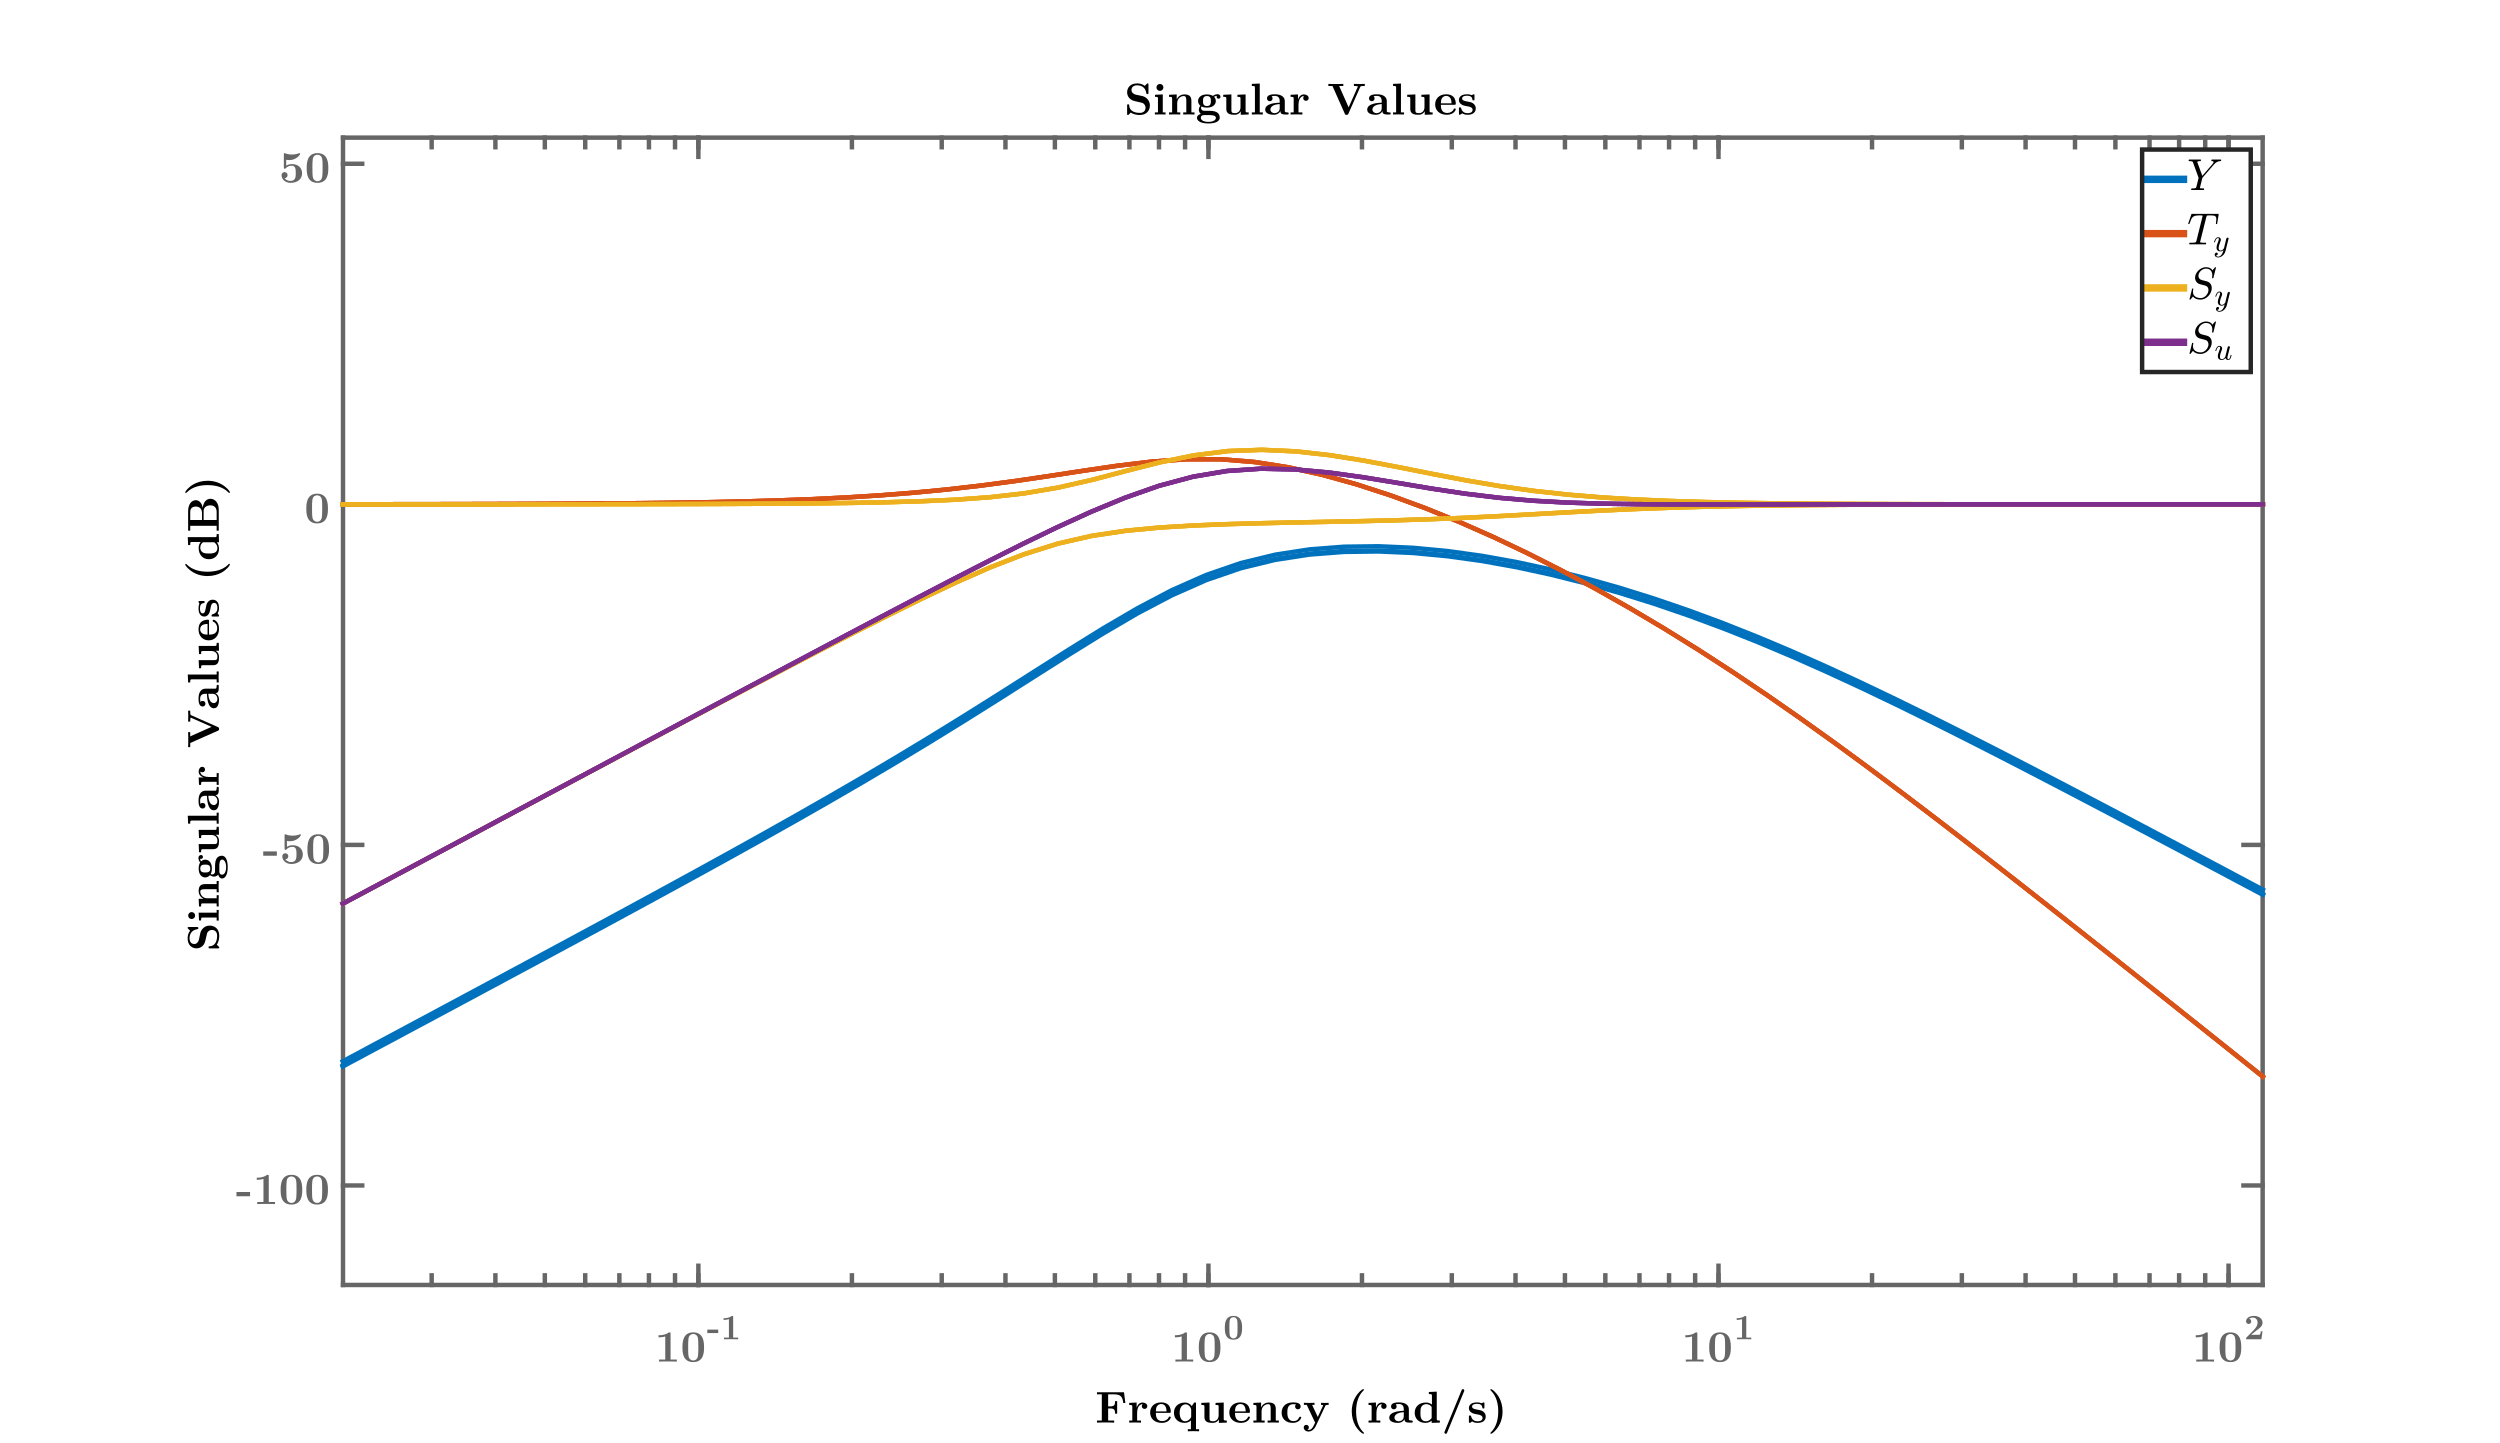 <?xml version="1.0"?>
<!DOCTYPE svg PUBLIC '-//W3C//DTD SVG 1.0//EN'
          'http://www.w3.org/TR/2001/REC-SVG-20010904/DTD/svg10.dtd'>
<svg xmlns:xlink="http://www.w3.org/1999/xlink" style="fill-opacity:1; color-rendering:auto; color-interpolation:auto; text-rendering:auto; stroke:black; stroke-linecap:square; stroke-miterlimit:10; shape-rendering:auto; stroke-opacity:1; fill:black; stroke-dasharray:none; font-weight:normal; stroke-width:1; font-family:'Dialog'; font-style:normal; stroke-linejoin:miter; font-size:12px; stroke-dashoffset:0; image-rendering:auto;" width="1680" height="970" xmlns="http://www.w3.org/2000/svg"
><rect width="100%" height="100%" fill="#333333" stroke="none"/><!--Generated by the Batik Graphics2D SVG Generator--><defs id="genericDefs"
  /><g
  ><defs id="defs1"
    ><clipPath clipPathUnits="userSpaceOnUse" id="clipPath1"
      ><path d="M0 0 L1680 0 L1680 970 L0 970 L0 0 Z"
      /></clipPath
    ></defs
    ><g style="fill:white; stroke:white;"
    ><rect x="0" y="0" width="1680" style="clip-path:url(#clipPath1); stroke:none;" height="970"
    /></g
    ><g style="fill:white; text-rendering:optimizeSpeed; color-rendering:optimizeSpeed; image-rendering:optimizeSpeed; shape-rendering:crispEdges; stroke:white; color-interpolation:sRGB;"
    ><rect x="0" width="1680" height="970" y="0" style="stroke:none;"
      /><path style="stroke:none;" d="M230.5 863.5 L1520.5 863.5 L1520.5 92.5 L230.5 92.5 Z"
    /></g
    ><g style="fill:rgb(102,102,102); text-rendering:geometricPrecision; image-rendering:optimizeQuality; color-rendering:optimizeQuality; stroke-linejoin:round; stroke:rgb(102,102,102); color-interpolation:linearRGB; stroke-width:3;"
    ><line y2="863.5" style="fill:none;" x1="230.5" x2="1520.5" y1="863.5"
      /><line y2="92.5" style="fill:none;" x1="230.5" x2="1520.5" y1="92.5"
      /><line y2="850.6" style="fill:none;" x1="469.303" x2="469.303" y1="863.5"
      /><line y2="850.6" style="fill:none;" x1="812.063" x2="812.063" y1="863.5"
      /><line y2="850.6" style="fill:none;" x1="1154.823" x2="1154.823" y1="863.5"
      /><line y2="850.6" style="fill:none;" x1="1497.583" x2="1497.583" y1="863.5"
      /><line y2="105.4" style="fill:none;" x1="469.303" x2="469.303" y1="92.5"
      /><line y2="105.4" style="fill:none;" x1="812.063" x2="812.063" y1="92.5"
      /><line y2="105.4" style="fill:none;" x1="1154.823" x2="1154.823" y1="92.5"
      /><line y2="105.4" style="fill:none;" x1="1497.583" x2="1497.583" y1="92.5"
      /><line y2="857.05" style="fill:none;" x1="290.081" x2="290.081" y1="863.5"
      /><line y2="857.05" style="fill:none;" x1="332.905" x2="332.905" y1="863.5"
      /><line y2="857.05" style="fill:none;" x1="366.122" x2="366.122" y1="863.5"
      /><line y2="857.05" style="fill:none;" x1="393.262" x2="393.262" y1="863.5"
      /><line y2="857.05" style="fill:none;" x1="416.209" x2="416.209" y1="863.5"
      /><line y2="857.05" style="fill:none;" x1="436.086" x2="436.086" y1="863.5"
      /><line y2="857.05" style="fill:none;" x1="453.619" x2="453.619" y1="863.5"
      /><line y2="857.05" style="fill:none;" x1="469.303" x2="469.303" y1="863.5"
      /><line y2="857.05" style="fill:none;" x1="572.484" x2="572.484" y1="863.5"
      /><line y2="857.05" style="fill:none;" x1="632.841" x2="632.841" y1="863.5"
      /><line y2="857.05" style="fill:none;" x1="675.665" x2="675.665" y1="863.5"
      /><line y2="857.05" style="fill:none;" x1="708.882" x2="708.882" y1="863.5"
      /><line y2="857.05" style="fill:none;" x1="736.022" x2="736.022" y1="863.5"
      /><line y2="857.05" style="fill:none;" x1="758.969" x2="758.969" y1="863.5"
      /><line y2="857.05" style="fill:none;" x1="778.846" x2="778.846" y1="863.5"
      /><line y2="857.05" style="fill:none;" x1="796.379" x2="796.379" y1="863.5"
      /><line y2="857.05" style="fill:none;" x1="812.063" x2="812.063" y1="863.5"
      /><line y2="857.05" style="fill:none;" x1="915.244" x2="915.244" y1="863.5"
      /><line y2="857.05" style="fill:none;" x1="975.601" x2="975.601" y1="863.5"
      /><line y2="857.05" style="fill:none;" x1="1018.425" x2="1018.425" y1="863.5"
      /><line y2="857.05" style="fill:none;" x1="1051.642" x2="1051.642" y1="863.5"
      /><line y2="857.05" style="fill:none;" x1="1078.782" x2="1078.782" y1="863.5"
      /><line y2="857.05" style="fill:none;" x1="1101.729" x2="1101.729" y1="863.5"
      /><line y2="857.05" style="fill:none;" x1="1121.606" x2="1121.606" y1="863.5"
      /><line y2="857.05" style="fill:none;" x1="1139.139" x2="1139.139" y1="863.5"
      /><line y2="857.05" style="fill:none;" x1="1154.823" x2="1154.823" y1="863.5"
      /><line y2="857.05" style="fill:none;" x1="1258.004" x2="1258.004" y1="863.5"
      /><line y2="857.05" style="fill:none;" x1="1318.361" x2="1318.361" y1="863.5"
      /><line y2="857.05" style="fill:none;" x1="1361.185" x2="1361.185" y1="863.5"
      /><line y2="857.05" style="fill:none;" x1="1394.402" x2="1394.402" y1="863.5"
      /><line y2="857.05" style="fill:none;" x1="1421.542" x2="1421.542" y1="863.5"
      /><line y2="857.05" style="fill:none;" x1="1444.489" x2="1444.489" y1="863.5"
      /><line y2="857.05" style="fill:none;" x1="1464.366" x2="1464.366" y1="863.5"
      /><line y2="857.05" style="fill:none;" x1="1481.899" x2="1481.899" y1="863.5"
      /><line y2="857.05" style="fill:none;" x1="1497.583" x2="1497.583" y1="863.5"
      /><line y2="98.95" style="fill:none;" x1="290.081" x2="290.081" y1="92.5"
      /><line y2="98.95" style="fill:none;" x1="332.905" x2="332.905" y1="92.5"
      /><line y2="98.95" style="fill:none;" x1="366.122" x2="366.122" y1="92.5"
      /><line y2="98.95" style="fill:none;" x1="393.262" x2="393.262" y1="92.5"
      /><line y2="98.95" style="fill:none;" x1="416.209" x2="416.209" y1="92.5"
      /><line y2="98.95" style="fill:none;" x1="436.086" x2="436.086" y1="92.5"
      /><line y2="98.95" style="fill:none;" x1="453.619" x2="453.619" y1="92.5"
      /><line y2="98.95" style="fill:none;" x1="469.303" x2="469.303" y1="92.5"
      /><line y2="98.95" style="fill:none;" x1="572.484" x2="572.484" y1="92.5"
      /><line y2="98.95" style="fill:none;" x1="632.841" x2="632.841" y1="92.5"
      /><line y2="98.95" style="fill:none;" x1="675.665" x2="675.665" y1="92.5"
      /><line y2="98.95" style="fill:none;" x1="708.882" x2="708.882" y1="92.5"
      /><line y2="98.95" style="fill:none;" x1="736.022" x2="736.022" y1="92.5"
      /><line y2="98.95" style="fill:none;" x1="758.969" x2="758.969" y1="92.5"
      /><line y2="98.95" style="fill:none;" x1="778.846" x2="778.846" y1="92.5"
      /><line y2="98.95" style="fill:none;" x1="796.379" x2="796.379" y1="92.5"
      /><line y2="98.95" style="fill:none;" x1="812.063" x2="812.063" y1="92.5"
      /><line y2="98.95" style="fill:none;" x1="915.244" x2="915.244" y1="92.5"
      /><line y2="98.95" style="fill:none;" x1="975.601" x2="975.601" y1="92.5"
      /><line y2="98.95" style="fill:none;" x1="1018.425" x2="1018.425" y1="92.5"
      /><line y2="98.95" style="fill:none;" x1="1051.642" x2="1051.642" y1="92.5"
      /><line y2="98.95" style="fill:none;" x1="1078.782" x2="1078.782" y1="92.5"
      /><line y2="98.95" style="fill:none;" x1="1101.729" x2="1101.729" y1="92.5"
      /><line y2="98.95" style="fill:none;" x1="1121.606" x2="1121.606" y1="92.5"
      /><line y2="98.95" style="fill:none;" x1="1139.139" x2="1139.139" y1="92.5"
      /><line y2="98.95" style="fill:none;" x1="1154.823" x2="1154.823" y1="92.5"
      /><line y2="98.95" style="fill:none;" x1="1258.004" x2="1258.004" y1="92.5"
      /><line y2="98.95" style="fill:none;" x1="1318.361" x2="1318.361" y1="92.5"
      /><line y2="98.95" style="fill:none;" x1="1361.185" x2="1361.185" y1="92.5"
      /><line y2="98.95" style="fill:none;" x1="1394.402" x2="1394.402" y1="92.5"
      /><line y2="98.95" style="fill:none;" x1="1421.542" x2="1421.542" y1="92.5"
      /><line y2="98.95" style="fill:none;" x1="1444.489" x2="1444.489" y1="92.5"
      /><line y2="98.95" style="fill:none;" x1="1464.366" x2="1464.366" y1="92.5"
      /><line y2="98.95" style="fill:none;" x1="1481.899" x2="1481.899" y1="92.5"
      /><line y2="98.95" style="fill:none;" x1="1497.583" x2="1497.583" y1="92.5"
    /></g
    ><g transform="translate(440,915)" style="font-size:30px; fill:rgb(102,102,102); text-rendering:geometricPrecision; image-rendering:optimizeQuality; color-rendering:optimizeQuality; font-family:'Latin Modern Roman'; stroke:rgb(102,102,102); color-interpolation:linearRGB; font-weight:bold;"
    ><path style="stroke:none;" d="M14.82 0 L14.82 -1.41 L10.62 -1.41 L10.62 -18.69 C10.62 -19.35 10.62 -19.65 9.84 -19.65 C9.51 -19.65 9.45 -19.65 9.18 -19.44 C6.87 -17.73 3.78 -17.73 3.15 -17.73 L2.55 -17.73 L2.55 -16.32 L3.15 -16.32 C3.63 -16.32 5.28 -16.35 7.05 -16.92 L7.05 -1.41 L2.88 -1.41 L2.88 0 C4.2 -0.09 7.38 -0.09 8.85 -0.09 C10.32 -0.09 13.5 -0.09 14.82 0 ZM33.12 -9.57 C33.12 -12.48 33.09 -19.65 25.86 -19.65 C18.63 -19.65 18.6 -12.51 18.6 -9.57 C18.6 -6.6 18.63 0.33 25.86 0.33 C33.06 0.33 33.12 -6.57 33.12 -9.57 ZM29.28 -9.93 C29.28 -8.25 29.28 -5.52 29.07 -3.96 C28.65 -1.17 26.76 -0.75 25.86 -0.75 C24.78 -0.75 23.1 -1.41 22.71 -3.6 C22.44 -5.16 22.44 -8.28 22.44 -9.93 C22.44 -12.09 22.44 -14.04 22.68 -15.6 C23.04 -18.27 25.14 -18.57 25.86 -18.57 C26.97 -18.57 28.2 -18 28.77 -16.68 C29.28 -15.57 29.28 -12.39 29.28 -9.93 Z"
    /></g
    ><g transform="translate(475,900)" style="font-size:24px; fill:rgb(102,102,102); text-rendering:geometricPrecision; image-rendering:optimizeQuality; color-rendering:optimizeQuality; font-family:'Latin Modern Roman'; stroke:rgb(102,102,102); color-interpolation:linearRGB; font-weight:bold;"
    ><path style="stroke:none;" d="M7.632 -4.176 L7.632 -6.504 L0.312 -6.504 L0.312 -4.176 ZM21.048 0 L21.048 -1.128 L17.688 -1.128 L17.688 -14.952 C17.688 -15.48 17.688 -15.72 17.064 -15.72 C16.8 -15.72 16.752 -15.72 16.536 -15.552 C14.688 -14.184 12.216 -14.184 11.712 -14.184 L11.232 -14.184 L11.232 -13.056 L11.712 -13.056 C12.096 -13.056 13.416 -13.08 14.832 -13.536 L14.832 -1.128 L11.496 -1.128 L11.496 0 C12.552 -0.072 15.096 -0.072 16.272 -0.072 C17.448 -0.072 19.992 -0.072 21.048 0 Z"
    /></g
    ><g transform="translate(787,915)" style="font-size:30px; fill:rgb(102,102,102); text-rendering:geometricPrecision; image-rendering:optimizeQuality; color-rendering:optimizeQuality; font-family:'Latin Modern Roman'; stroke:rgb(102,102,102); color-interpolation:linearRGB; font-weight:bold;"
    ><path style="stroke:none;" d="M14.82 0 L14.82 -1.41 L10.62 -1.41 L10.62 -18.69 C10.62 -19.35 10.62 -19.65 9.84 -19.65 C9.51 -19.65 9.45 -19.65 9.18 -19.44 C6.87 -17.73 3.78 -17.73 3.15 -17.73 L2.55 -17.73 L2.55 -16.32 L3.15 -16.32 C3.63 -16.32 5.28 -16.35 7.05 -16.92 L7.05 -1.41 L2.88 -1.41 L2.88 0 C4.2 -0.09 7.38 -0.09 8.85 -0.09 C10.32 -0.09 13.5 -0.09 14.82 0 ZM33.12 -9.57 C33.12 -12.48 33.09 -19.65 25.86 -19.65 C18.63 -19.65 18.6 -12.51 18.6 -9.57 C18.6 -6.6 18.63 0.33 25.86 0.33 C33.06 0.33 33.12 -6.57 33.12 -9.57 ZM29.28 -9.93 C29.28 -8.25 29.28 -5.52 29.07 -3.96 C28.65 -1.17 26.76 -0.75 25.86 -0.75 C24.78 -0.75 23.1 -1.41 22.71 -3.6 C22.44 -5.16 22.44 -8.28 22.44 -9.93 C22.44 -12.09 22.44 -14.04 22.68 -15.6 C23.04 -18.27 25.14 -18.57 25.86 -18.57 C26.97 -18.57 28.2 -18 28.77 -16.68 C29.28 -15.57 29.28 -12.39 29.28 -9.93 Z"
    /></g
    ><g transform="translate(822,900)" style="font-size:24px; fill:rgb(102,102,102); text-rendering:geometricPrecision; image-rendering:optimizeQuality; color-rendering:optimizeQuality; font-family:'Latin Modern Roman'; stroke:rgb(102,102,102); color-interpolation:linearRGB; font-weight:bold;"
    ><path style="stroke:none;" d="M12.696 -7.656 C12.696 -9.984 12.672 -15.72 6.888 -15.72 C1.104 -15.72 1.08 -10.008 1.08 -7.656 C1.08 -5.28 1.104 0.264 6.888 0.264 C12.648 0.264 12.696 -5.256 12.696 -7.656 ZM9.624 -7.944 C9.624 -6.6 9.624 -4.416 9.456 -3.168 C9.12 -0.936 7.608 -0.6 6.888 -0.6 C6.024 -0.6 4.68 -1.128 4.368 -2.88 C4.152 -4.128 4.152 -6.624 4.152 -7.944 C4.152 -9.672 4.152 -11.232 4.344 -12.48 C4.632 -14.616 6.312 -14.856 6.888 -14.856 C7.776 -14.856 8.76 -14.4 9.216 -13.344 C9.624 -12.456 9.624 -9.912 9.624 -7.944 Z"
    /></g
    ><g transform="translate(1130,915)" style="font-size:30px; fill:rgb(102,102,102); text-rendering:geometricPrecision; image-rendering:optimizeQuality; color-rendering:optimizeQuality; font-family:'Latin Modern Roman'; stroke:rgb(102,102,102); color-interpolation:linearRGB; font-weight:bold;"
    ><path style="stroke:none;" d="M14.82 0 L14.82 -1.41 L10.62 -1.41 L10.62 -18.69 C10.62 -19.35 10.62 -19.65 9.84 -19.65 C9.51 -19.65 9.45 -19.65 9.18 -19.44 C6.87 -17.73 3.78 -17.73 3.15 -17.73 L2.55 -17.73 L2.55 -16.32 L3.15 -16.32 C3.63 -16.32 5.28 -16.35 7.05 -16.92 L7.05 -1.41 L2.88 -1.41 L2.88 0 C4.2 -0.09 7.38 -0.09 8.85 -0.09 C10.32 -0.09 13.5 -0.09 14.82 0 ZM33.12 -9.57 C33.12 -12.48 33.09 -19.65 25.86 -19.65 C18.63 -19.65 18.6 -12.51 18.6 -9.57 C18.6 -6.6 18.63 0.33 25.86 0.33 C33.06 0.33 33.12 -6.57 33.12 -9.57 ZM29.28 -9.93 C29.28 -8.25 29.28 -5.52 29.07 -3.96 C28.65 -1.17 26.76 -0.75 25.86 -0.75 C24.78 -0.75 23.1 -1.41 22.71 -3.6 C22.44 -5.16 22.44 -8.28 22.44 -9.93 C22.44 -12.09 22.44 -14.04 22.68 -15.6 C23.04 -18.27 25.14 -18.57 25.86 -18.57 C26.97 -18.57 28.2 -18 28.77 -16.68 C29.28 -15.57 29.28 -12.39 29.28 -9.93 Z"
    /></g
    ><g transform="translate(1165,900)" style="font-size:24px; fill:rgb(102,102,102); text-rendering:geometricPrecision; image-rendering:optimizeQuality; color-rendering:optimizeQuality; font-family:'Latin Modern Roman'; stroke:rgb(102,102,102); color-interpolation:linearRGB; font-weight:bold;"
    ><path style="stroke:none;" d="M11.856 0 L11.856 -1.128 L8.496 -1.128 L8.496 -14.952 C8.496 -15.48 8.496 -15.72 7.872 -15.72 C7.608 -15.72 7.56 -15.72 7.344 -15.552 C5.496 -14.184 3.024 -14.184 2.52 -14.184 L2.04 -14.184 L2.04 -13.056 L2.52 -13.056 C2.904 -13.056 4.224 -13.08 5.64 -13.536 L5.64 -1.128 L2.304 -1.128 L2.304 0 C3.36 -0.072 5.904 -0.072 7.08 -0.072 C8.256 -0.072 10.8 -0.072 11.856 0 Z"
    /></g
    ><g transform="translate(1473,915)" style="font-size:30px; fill:rgb(102,102,102); text-rendering:geometricPrecision; image-rendering:optimizeQuality; color-rendering:optimizeQuality; font-family:'Latin Modern Roman'; stroke:rgb(102,102,102); color-interpolation:linearRGB; font-weight:bold;"
    ><path style="stroke:none;" d="M14.82 0 L14.82 -1.41 L10.62 -1.41 L10.62 -18.69 C10.62 -19.35 10.62 -19.65 9.84 -19.65 C9.51 -19.65 9.45 -19.65 9.18 -19.44 C6.87 -17.73 3.78 -17.73 3.15 -17.73 L2.55 -17.73 L2.55 -16.32 L3.15 -16.32 C3.63 -16.32 5.28 -16.35 7.05 -16.92 L7.05 -1.41 L2.88 -1.41 L2.88 0 C4.2 -0.09 7.38 -0.09 8.85 -0.09 C10.32 -0.09 13.5 -0.09 14.82 0 ZM33.12 -9.57 C33.12 -12.48 33.09 -19.65 25.86 -19.65 C18.63 -19.65 18.6 -12.51 18.6 -9.57 C18.6 -6.6 18.63 0.33 25.86 0.33 C33.06 0.33 33.12 -6.57 33.12 -9.57 ZM29.28 -9.93 C29.28 -8.25 29.28 -5.52 29.07 -3.96 C28.65 -1.17 26.76 -0.75 25.86 -0.75 C24.78 -0.75 23.1 -1.41 22.71 -3.6 C22.44 -5.16 22.44 -8.28 22.44 -9.93 C22.44 -12.09 22.44 -14.04 22.68 -15.6 C23.04 -18.27 25.14 -18.57 25.86 -18.57 C26.97 -18.57 28.2 -18 28.77 -16.68 C29.28 -15.57 29.28 -12.39 29.28 -9.93 Z"
    /></g
    ><g transform="translate(1508,900)" style="font-size:24px; fill:rgb(102,102,102); text-rendering:geometricPrecision; image-rendering:optimizeQuality; color-rendering:optimizeQuality; font-family:'Latin Modern Roman'; stroke:rgb(102,102,102); color-interpolation:linearRGB; font-weight:bold;"
    ><path style="stroke:none;" d="M12.408 -5.328 L11.28 -5.328 C11.208 -4.848 10.992 -3.312 10.656 -3.144 C10.392 -3 8.592 -3 8.208 -3 L4.68 -3 C5.808 -3.936 7.056 -4.968 8.136 -5.76 C10.872 -7.776 12.408 -8.904 12.408 -11.184 C12.408 -13.944 9.912 -15.72 6.528 -15.72 C3.624 -15.72 1.368 -14.232 1.368 -12.072 C1.368 -10.656 2.52 -10.296 3.096 -10.296 C3.864 -10.296 4.824 -10.824 4.824 -12.024 C4.824 -13.272 3.816 -13.656 3.456 -13.752 C4.152 -14.328 5.064 -14.592 5.928 -14.592 C7.992 -14.592 9.096 -12.96 9.096 -11.16 C9.096 -9.504 8.184 -7.872 6.504 -6.168 L1.68 -1.248 C1.368 -0.96 1.368 -0.912 1.368 -0.432 L1.368 0 L11.664 0 Z"
    /></g
    ><g style="fill:rgb(102,102,102); text-rendering:geometricPrecision; image-rendering:optimizeQuality; color-rendering:optimizeQuality; stroke-linejoin:round; stroke:rgb(102,102,102); color-interpolation:linearRGB; stroke-width:3;"
    ><line y2="92.5" style="fill:none;" x1="230.5" x2="230.5" y1="863.5"
      /><line y2="92.5" style="fill:none;" x1="1520.5" x2="1520.5" y1="863.5"
      /><line y2="796.632" style="fill:none;" x1="230.5" x2="243.4" y1="796.632"
      /><line y2="567.77" style="fill:none;" x1="230.5" x2="243.4" y1="567.77"
      /><line y2="338.908" style="fill:none;" x1="230.5" x2="243.4" y1="338.908"
      /><line y2="110.045" style="fill:none;" x1="230.5" x2="243.4" y1="110.045"
      /><line y2="796.632" style="fill:none;" x1="1520.5" x2="1507.6" y1="796.632"
      /><line y2="567.77" style="fill:none;" x1="1520.5" x2="1507.6" y1="567.77"
      /><line y2="338.908" style="fill:none;" x1="1520.5" x2="1507.6" y1="338.908"
      /><line y2="110.045" style="fill:none;" x1="1520.5" x2="1507.6" y1="110.045"
    /></g
    ><g transform="translate(222.5,796.632)" style="font-size:30px; fill:rgb(102,102,102); text-rendering:geometricPrecision; image-rendering:optimizeQuality; color-rendering:optimizeQuality; font-family:'Latin Modern Roman'; stroke:rgb(102,102,102); color-interpolation:linearRGB; font-weight:bold;"
    ><path style="stroke:none;" d="M-54.46 7.28 L-54.46 4.37 L-63.61 4.37 L-63.61 7.28 ZM-37.69 12.5 L-37.69 11.09 L-41.89 11.09 L-41.89 -6.19 C-41.89 -6.85 -41.89 -7.15 -42.67 -7.15 C-43 -7.15 -43.06 -7.15 -43.33 -6.94 C-45.64 -5.23 -48.73 -5.23 -49.36 -5.23 L-49.96 -5.23 L-49.96 -3.82 L-49.36 -3.82 C-48.88 -3.82 -47.23 -3.85 -45.46 -4.42 L-45.46 11.09 L-49.63 11.09 L-49.63 12.5 C-48.31 12.41 -45.13 12.41 -43.66 12.41 C-42.19 12.41 -39.01 12.41 -37.69 12.5 ZM-19.39 2.93 C-19.39 0.02 -19.42 -7.15 -26.65 -7.15 C-33.88 -7.15 -33.91 -0.01 -33.91 2.93 C-33.91 5.9 -33.88 12.83 -26.65 12.83 C-19.45 12.83 -19.39 5.93 -19.39 2.93 ZM-23.23 2.57 C-23.23 4.25 -23.23 6.98 -23.44 8.54 C-23.86 11.33 -25.75 11.75 -26.65 11.75 C-27.73 11.75 -29.41 11.09 -29.8 8.9 C-30.07 7.34 -30.07 4.22 -30.07 2.57 C-30.07 0.41 -30.07 -1.54 -29.83 -3.1 C-29.47 -5.77 -27.37 -6.07 -26.65 -6.07 C-25.54 -6.07 -24.31 -5.5 -23.74 -4.18 C-23.23 -3.07 -23.23 0.11 -23.23 2.57 ZM-2.14 2.93 C-2.14 0.02 -2.17 -7.15 -9.4 -7.15 C-16.63 -7.15 -16.66 -0.01 -16.66 2.93 C-16.66 5.9 -16.63 12.83 -9.4 12.83 C-2.2 12.83 -2.14 5.93 -2.14 2.93 ZM-5.98 2.57 C-5.98 4.25 -5.98 6.98 -6.19 8.54 C-6.61 11.33 -8.5 11.75 -9.4 11.75 C-10.48 11.75 -12.16 11.09 -12.55 8.9 C-12.82 7.34 -12.82 4.22 -12.82 2.57 C-12.82 0.41 -12.82 -1.54 -12.58 -3.1 C-12.22 -5.77 -10.12 -6.07 -9.4 -6.07 C-8.29 -6.07 -7.06 -5.5 -6.49 -4.18 C-5.98 -3.07 -5.98 0.11 -5.98 2.57 Z"
    /></g
    ><g transform="translate(222.5,567.77)" style="font-size:30px; fill:rgb(102,102,102); text-rendering:geometricPrecision; image-rendering:optimizeQuality; color-rendering:optimizeQuality; font-family:'Latin Modern Roman'; stroke:rgb(102,102,102); color-interpolation:linearRGB; font-weight:bold;"
    ><path style="stroke:none;" d="M-36.46 7.28 L-36.46 4.37 L-45.61 4.37 L-45.61 7.28 ZM-19 6.47 C-19 3.02 -21.37 0.23 -25.81 0.23 C-26.68 0.23 -28.27 0.32 -29.68 1.28 L-29.68 -2.68 C-28.84 -2.53 -28.51 -2.47 -27.49 -2.47 C-23.11 -2.47 -20.35 -5.86 -20.35 -6.61 C-20.35 -6.82 -20.41 -7.15 -20.77 -7.15 C-20.86 -7.15 -20.89 -7.15 -21.22 -7.03 C-22.93 -6.37 -24.52 -6.19 -25.81 -6.19 C-28.09 -6.19 -29.68 -6.76 -30.46 -7.03 C-30.73 -7.12 -30.76 -7.15 -30.85 -7.15 C-31.27 -7.15 -31.27 -6.82 -31.27 -6.34 L-31.27 2.42 C-31.27 2.96 -31.27 3.35 -30.61 3.35 C-30.22 3.35 -30.16 3.23 -29.95 2.99 C-28.78 1.61 -27.16 1.31 -25.93 1.31 C-23.26 1.31 -23.26 3.95 -23.26 6.35 C-23.26 8.54 -23.26 11.54 -26.86 11.54 C-27.58 11.54 -29.47 11.39 -30.73 9.68 C-29.65 9.62 -28.78 8.9 -28.78 7.67 C-28.78 6.08 -30.07 5.63 -30.79 5.63 C-31.24 5.63 -32.8 5.9 -32.8 7.73 C-32.8 10.28 -30.46 12.83 -26.74 12.83 C-21.94 12.83 -19 10.13 -19 6.47 ZM-1.39 2.93 C-1.39 0.02 -1.42 -7.15 -8.65 -7.15 C-15.88 -7.15 -15.91 -0.01 -15.91 2.93 C-15.91 5.9 -15.88 12.83 -8.65 12.83 C-1.45 12.83 -1.39 5.93 -1.39 2.93 ZM-5.23 2.57 C-5.23 4.25 -5.23 6.98 -5.44 8.54 C-5.86 11.33 -7.75 11.75 -8.65 11.75 C-9.73 11.75 -11.41 11.09 -11.8 8.9 C-12.07 7.34 -12.07 4.22 -12.07 2.57 C-12.07 0.41 -12.07 -1.54 -11.83 -3.1 C-11.47 -5.77 -9.37 -6.07 -8.65 -6.07 C-7.54 -6.07 -6.31 -5.5 -5.74 -4.18 C-5.23 -3.07 -5.23 0.11 -5.23 2.57 Z"
    /></g
    ><g transform="translate(222.5,338.908)" style="font-size:30px; fill:rgb(102,102,102); text-rendering:geometricPrecision; image-rendering:optimizeQuality; color-rendering:optimizeQuality; font-family:'Latin Modern Roman'; stroke:rgb(102,102,102); color-interpolation:linearRGB; font-weight:bold;"
    ><path style="stroke:none;" d="M-2.13 2.93 C-2.13 0.02 -2.16 -7.15 -9.39 -7.15 C-16.62 -7.15 -16.65 -0.01 -16.65 2.93 C-16.65 5.9 -16.62 12.83 -9.39 12.83 C-2.19 12.83 -2.13 5.93 -2.13 2.93 ZM-5.97 2.57 C-5.97 4.25 -5.97 6.98 -6.18 8.54 C-6.6 11.33 -8.49 11.75 -9.39 11.75 C-10.47 11.75 -12.15 11.09 -12.54 8.9 C-12.81 7.34 -12.81 4.22 -12.81 2.57 C-12.81 0.41 -12.81 -1.54 -12.57 -3.1 C-12.21 -5.77 -10.11 -6.07 -9.39 -6.07 C-8.28 -6.07 -7.05 -5.5 -6.48 -4.18 C-5.97 -3.07 -5.97 0.11 -5.97 2.57 Z"
    /></g
    ><g transform="translate(222.5,110.045)" style="font-size:30px; fill:rgb(102,102,102); text-rendering:geometricPrecision; image-rendering:optimizeQuality; color-rendering:optimizeQuality; font-family:'Latin Modern Roman'; stroke:rgb(102,102,102); color-interpolation:linearRGB; font-weight:bold;"
    ><path style="stroke:none;" d="M-19.49 6.47 C-19.49 3.02 -21.86 0.23 -26.3 0.23 C-27.17 0.23 -28.76 0.32 -30.17 1.28 L-30.17 -2.68 C-29.33 -2.53 -29 -2.47 -27.98 -2.47 C-23.6 -2.47 -20.84 -5.86 -20.84 -6.61 C-20.84 -6.82 -20.9 -7.15 -21.26 -7.15 C-21.35 -7.15 -21.38 -7.15 -21.71 -7.03 C-23.42 -6.37 -25.01 -6.19 -26.3 -6.19 C-28.58 -6.19 -30.17 -6.76 -30.95 -7.03 C-31.22 -7.12 -31.25 -7.15 -31.34 -7.15 C-31.76 -7.15 -31.76 -6.82 -31.76 -6.34 L-31.76 2.42 C-31.76 2.96 -31.76 3.35 -31.1 3.35 C-30.71 3.35 -30.65 3.23 -30.44 2.99 C-29.27 1.61 -27.65 1.31 -26.42 1.31 C-23.75 1.31 -23.75 3.95 -23.75 6.35 C-23.75 8.54 -23.75 11.54 -27.35 11.54 C-28.07 11.54 -29.96 11.39 -31.22 9.68 C-30.14 9.62 -29.27 8.9 -29.27 7.67 C-29.27 6.08 -30.56 5.63 -31.28 5.63 C-31.73 5.63 -33.29 5.9 -33.29 7.73 C-33.29 10.28 -30.95 12.83 -27.23 12.83 C-22.43 12.83 -19.49 10.13 -19.49 6.47 ZM-1.88 2.93 C-1.88 0.02 -1.91 -7.15 -9.14 -7.15 C-16.37 -7.15 -16.4 -0.01 -16.4 2.93 C-16.4 5.9 -16.37 12.83 -9.14 12.83 C-1.94 12.83 -1.88 5.93 -1.88 2.93 ZM-5.72 2.57 C-5.72 4.25 -5.72 6.98 -5.93 8.54 C-6.35 11.33 -8.24 11.75 -9.14 11.75 C-10.22 11.75 -11.9 11.09 -12.29 8.9 C-12.56 7.34 -12.56 4.22 -12.56 2.57 C-12.56 0.41 -12.56 -1.54 -12.32 -3.1 C-11.96 -5.77 -9.86 -6.07 -9.14 -6.07 C-8.03 -6.07 -6.8 -5.5 -6.23 -4.18 C-5.72 -3.07 -5.72 0.11 -5.72 2.57 Z"
    /></g
    ><g style="stroke-linecap:butt; fill:rgb(0,114,189); text-rendering:geometricPrecision; image-rendering:optimizeQuality; color-rendering:optimizeQuality; stroke-linejoin:round; stroke:rgb(0,114,189); color-interpolation:linearRGB; stroke-width:3;"
    ><path d="M230.346 713.184 L231.469 712.584 L254.633 700.193 L277.798 687.796 L300.962 675.39 L324.127 662.973 L347.291 650.54 L370.456 638.086 L393.62 625.603 L416.785 613.082 L439.95 600.508 L463.114 587.866 L486.279 575.133 L509.443 562.281 L532.607 549.278 L555.772 536.086 L578.937 522.663 L602.101 508.972 L625.266 494.983 L648.43 480.694 L671.595 466.138 L694.759 451.417 L717.924 436.719 L741.088 422.361 L764.253 408.798 L787.417 396.608 L810.582 386.353 L833.746 378.39 L856.911 372.741 L880.075 369.175 L903.24 367.381 L926.404 367.093 L949.569 368.113 L972.733 370.293 L995.898 373.514 L1019.062 377.675 L1042.227 382.691 L1065.391 388.497 L1088.556 395.044 L1111.72 402.298 L1134.885 410.231 L1158.049 418.816 L1181.214 428.015 L1204.378 437.781 L1227.543 448.052 L1250.707 458.76 L1273.872 469.836 L1297.036 481.212 L1320.201 492.827 L1343.365 504.629 L1366.53 516.574 L1389.694 528.629 L1412.859 540.767 L1436.023 552.966 L1459.188 565.211 L1482.352 577.49 L1505.517 589.794 L1520.654 597.846" style="fill:none; fill-rule:evenodd;"
      /><path d="M230.346 716.679 L231.469 716.079 L254.633 703.688 L277.798 691.291 L300.962 678.886 L324.127 666.468 L347.291 654.035 L370.456 641.581 L393.62 629.098 L416.785 616.577 L439.95 604.003 L463.114 591.361 L486.279 578.628 L509.443 565.776 L532.607 552.773 L555.772 539.581 L578.937 526.158 L602.101 512.467 L625.266 498.478 L648.43 484.189 L671.595 469.634 L694.759 454.912 L717.924 440.215 L741.088 425.856 L764.253 412.294 L787.417 400.103 L810.582 389.848 L833.746 381.885 L856.911 376.236 L880.075 372.67 L903.24 370.876 L926.404 370.588 L949.569 371.608 L972.733 373.788 L995.898 377.009 L1019.062 381.17 L1042.227 386.186 L1065.391 391.992 L1088.556 398.539 L1111.72 405.793 L1134.885 413.726 L1158.049 422.311 L1181.214 431.51 L1204.378 441.276 L1227.543 451.547 L1250.707 462.256 L1273.872 473.332 L1297.036 484.707 L1320.201 496.322 L1343.365 508.124 L1366.53 520.069 L1389.694 532.125 L1412.859 544.262 L1436.023 556.461 L1459.188 568.706 L1482.352 580.985 L1505.517 593.289 L1520.654 601.341" style="fill:none; fill-rule:evenodd;"
      /><path d="M230.346 716.04 L231.469 715.44 L254.633 703.049 L277.798 690.652 L300.962 678.246 L324.127 665.829 L347.291 653.396 L370.456 640.942 L393.62 628.459 L416.785 615.937 L439.95 603.364 L463.114 590.721 L486.279 577.988 L509.443 565.137 L532.607 552.134 L555.772 538.942 L578.937 525.519 L602.101 511.827 L625.266 497.839 L648.43 483.549 L671.595 468.994 L694.759 454.272 L717.924 439.575 L741.088 425.216 L764.253 411.654 L787.417 399.463 L810.582 389.209 L833.746 381.245 L856.911 375.597 L880.075 372.03 L903.24 370.237 L926.404 369.949 L949.569 370.969 L972.733 373.148 L995.898 376.369 L1019.062 380.53 L1042.227 385.547 L1065.391 391.353 L1088.556 397.9 L1111.72 405.154 L1134.885 413.087 L1158.049 421.671 L1181.214 430.871 L1204.378 440.636 L1227.543 450.907 L1250.707 461.616 L1273.872 472.692 L1297.036 484.068 L1320.201 495.683 L1343.365 507.484 L1366.53 519.43 L1389.694 531.485 L1412.859 543.622 L1436.023 555.822 L1459.188 568.066 L1482.352 580.345 L1505.517 592.649 L1520.654 600.701" style="fill:none; fill-rule:evenodd;"
      /><path d="M230.346 338.852 L246.803 338.839 L269.731 338.815 L292.66 338.782 L315.588 338.736 L338.517 338.675 L361.446 338.592 L384.374 338.479 L407.303 338.327 L430.231 338.121 L453.16 337.844 L476.089 337.473 L499.017 336.978 L521.946 336.323 L544.874 335.463 L567.803 334.346 L590.732 332.918 L613.66 331.122 L636.589 328.914 L659.518 326.272 L682.446 323.215 L705.375 319.83 L728.303 316.3 L751.232 312.935 L774.16 310.188 L797.089 308.593 L820.018 308.612 L842.946 310.455 L865.875 314.047 L888.803 319.148 L911.732 325.514 L934.661 332.966 L957.589 341.387 L980.518 350.697 L1003.447 360.83 L1026.375 371.73 L1049.304 383.351 L1072.232 395.656 L1095.161 408.622 L1118.09 422.232 L1141.018 436.471 L1163.947 451.317 L1186.875 466.737 L1209.804 482.687 L1232.733 499.107 L1255.661 515.935 L1278.59 533.103 L1301.518 550.548 L1324.447 568.214 L1347.376 586.053 L1370.304 604.025 L1393.233 622.099 L1416.161 640.249 L1439.09 658.456 L1462.019 676.706 L1484.947 694.988 L1507.876 713.293 L1520.654 723.505" style="fill:none; fill-rule:evenodd; stroke:rgb(217,83,25);"
      /><path d="M230.346 338.852 L246.803 338.839 L269.731 338.815 L292.66 338.782 L315.588 338.736 L338.517 338.675 L361.446 338.592 L384.374 338.479 L407.303 338.327 L430.231 338.121 L453.16 337.844 L476.089 337.473 L499.017 336.978 L521.946 336.323 L544.874 335.463 L567.803 334.346 L590.732 332.918 L613.66 331.122 L636.589 328.914 L659.518 326.272 L682.446 323.215 L705.375 319.83 L728.303 316.3 L751.232 312.935 L774.16 310.188 L797.089 308.593 L820.018 308.612 L842.946 310.455 L865.875 314.047 L888.803 319.148 L911.732 325.514 L934.661 332.966 L957.589 341.387 L980.518 350.697 L1003.447 360.83 L1026.375 371.73 L1049.304 383.351 L1072.232 395.656 L1095.161 408.622 L1118.09 422.232 L1141.018 436.471 L1163.947 451.317 L1186.875 466.737 L1209.804 482.687 L1232.733 499.107 L1255.661 515.935 L1278.59 533.103 L1301.518 550.548 L1324.447 568.214 L1347.376 586.053 L1370.304 604.025 L1393.233 622.099 L1416.161 640.249 L1439.09 658.456 L1462.019 676.706 L1484.947 694.988 L1507.876 713.293 L1520.654 723.505" style="fill:none; fill-rule:evenodd; stroke:rgb(217,83,25);"
      /><path d="M230.346 338.852 L246.803 338.839 L269.731 338.815 L292.66 338.782 L315.588 338.736 L338.517 338.675 L361.446 338.592 L384.374 338.479 L407.303 338.327 L430.231 338.121 L453.16 337.844 L476.089 337.473 L499.017 336.978 L521.946 336.323 L544.874 335.463 L567.803 334.346 L590.732 332.918 L613.66 331.122 L636.589 328.914 L659.518 326.272 L682.446 323.215 L705.375 319.83 L728.303 316.3 L751.232 312.935 L774.16 310.188 L797.089 308.593 L820.018 308.612 L842.946 310.455 L865.875 314.047 L888.803 319.148 L911.732 325.514 L934.661 332.966 L957.589 341.387 L980.518 350.697 L1003.447 360.83 L1026.375 371.73 L1049.304 383.351 L1072.232 395.656 L1095.161 408.622 L1118.09 422.232 L1141.018 436.471 L1163.947 451.317 L1186.875 466.737 L1209.804 482.687 L1232.733 499.107 L1255.661 515.935 L1278.59 533.103 L1301.518 550.548 L1324.447 568.214 L1347.376 586.053 L1370.304 604.025 L1393.233 622.099 L1416.161 640.249 L1439.09 658.456 L1462.019 676.706 L1484.947 694.988 L1507.876 713.293 L1520.654 723.505" style="fill:none; fill-rule:evenodd; stroke:rgb(217,83,25);"
      /><path d="M230.346 338.899 L230.898 338.899 L253.756 338.897 L276.615 338.892 L299.474 338.887 L322.333 338.88 L345.192 338.87 L368.051 338.856 L390.909 338.837 L413.768 338.811 L436.627 338.775 L459.486 338.725 L482.345 338.656 L505.204 338.558 L528.063 338.419 L550.921 338.218 L573.78 337.924 L596.639 337.486 L619.498 336.818 L642.357 335.779 L665.216 334.139 L688.074 331.56 L710.933 327.69 L733.792 322.483 L756.651 316.488 L779.51 310.67 L802.369 305.99 L825.227 303.114 L848.086 302.278 L870.945 303.329 L893.804 305.899 L916.663 309.563 L939.522 313.887 L962.381 318.439 L985.24 322.816 L1008.098 326.697 L1030.957 329.903 L1053.816 332.408 L1076.675 334.288 L1099.534 335.664 L1122.393 336.653 L1145.251 337.355 L1168.11 337.85 L1190.969 338.194 L1213.828 338.431 L1236.687 338.592 L1259.546 338.7 L1282.404 338.772 L1305.263 338.82 L1328.122 338.851 L1350.981 338.871 L1373.84 338.885 L1396.699 338.893 L1419.558 338.898 L1442.416 338.902 L1465.275 338.904 L1488.134 338.905 L1510.993 338.906 L1520.654 338.906" style="fill:none; fill-rule:evenodd; stroke:rgb(237,177,32);"
      /><path d="M230.346 607.244 L230.898 606.949 L253.756 594.743 L276.615 582.539 L299.474 570.336 L322.333 558.137 L345.192 545.941 L368.051 533.751 L390.909 521.568 L413.768 509.395 L436.627 497.237 L459.486 485.099 L482.345 472.988 L505.204 460.917 L528.063 448.904 L550.921 436.975 L573.78 425.172 L596.639 413.561 L619.498 402.25 L642.357 391.416 L665.216 381.347 L688.074 372.473 L710.933 365.293 L733.792 360.088 L756.651 356.656 L779.51 354.491 L802.369 353.118 L825.227 352.213 L848.086 351.577 L870.945 351.08 L893.804 350.635 L916.663 350.163 L939.522 349.594 L962.381 348.863 L985.24 347.929 L1008.098 346.799 L1030.957 345.541 L1053.816 344.264 L1076.675 343.073 L1099.534 342.04 L1122.393 341.194 L1145.251 340.534 L1168.11 340.038 L1190.969 339.678 L1213.828 339.424 L1236.687 339.249 L1259.546 339.131 L1282.404 339.052 L1305.263 339 L1328.122 338.967 L1350.981 338.945 L1373.84 338.932 L1396.699 338.923 L1419.558 338.917 L1442.416 338.914 L1465.275 338.911 L1488.134 338.91 L1510.993 338.909 L1520.654 338.909" style="fill:none; fill-rule:evenodd; stroke:rgb(237,177,32);"
      /><path d="M230.346 607.244 L230.898 606.949 L253.756 594.743 L276.615 582.539 L299.474 570.336 L322.333 558.137 L345.192 545.941 L368.051 533.751 L390.909 521.568 L413.768 509.395 L436.627 497.237 L459.486 485.099 L482.345 472.988 L505.204 460.917 L528.063 448.904 L550.921 436.975 L573.78 425.172 L596.639 413.561 L619.498 402.25 L642.357 391.416 L665.216 381.347 L688.074 372.473 L710.933 365.293 L733.792 360.088 L756.651 356.656 L779.51 354.491 L802.369 353.118 L825.227 352.213 L848.086 351.577 L870.945 351.08 L893.804 350.635 L916.663 350.163 L939.522 349.594 L962.381 348.863 L985.24 347.929 L1008.098 346.799 L1030.957 345.541 L1053.816 344.264 L1076.675 343.073 L1099.534 342.04 L1122.393 341.194 L1145.251 340.534 L1168.11 340.038 L1190.969 339.678 L1213.828 339.424 L1236.687 339.249 L1259.546 339.131 L1282.404 339.052 L1305.263 339 L1328.122 338.967 L1350.981 338.945 L1373.84 338.932 L1396.699 338.923 L1419.558 338.917 L1442.416 338.914 L1465.275 338.911 L1488.134 338.91 L1510.993 338.909 L1520.654 338.909" style="fill:none; fill-rule:evenodd; stroke:rgb(237,177,32);"
      /><path d="M230.346 607.244 L230.898 606.949 L253.756 594.743 L276.615 582.539 L299.474 570.336 L322.333 558.137 L345.192 545.941 L368.051 533.751 L390.909 521.568 L413.768 509.395 L436.627 497.237 L459.486 485.099 L482.345 472.988 L505.204 460.917 L528.063 448.904 L550.921 436.975 L573.78 425.172 L596.639 413.561 L619.498 402.25 L642.357 391.416 L665.216 381.347 L688.074 372.473 L710.933 365.293 L733.792 360.088 L756.651 356.656 L779.51 354.491 L802.369 353.118 L825.227 352.213 L848.086 351.577 L870.945 351.08 L893.804 350.635 L916.663 350.163 L939.522 349.594 L962.381 348.863 L985.24 347.929 L1008.098 346.799 L1030.957 345.541 L1053.816 344.264 L1076.675 343.073 L1099.534 342.04 L1122.393 341.194 L1145.251 340.534 L1168.11 340.038 L1190.969 339.678 L1213.828 339.424 L1236.687 339.249 L1259.546 339.131 L1282.404 339.052 L1305.263 339 L1328.122 338.967 L1350.981 338.945 L1373.84 338.932 L1396.699 338.923 L1419.558 338.917 L1442.416 338.914 L1465.275 338.911 L1488.134 338.91 L1510.993 338.909 L1520.654 338.909" style="fill:none; fill-rule:evenodd; stroke:rgb(237,177,32);"
      /><path d="M230.346 338.899 L230.898 338.899 L253.756 338.897 L276.615 338.892 L299.474 338.887 L322.333 338.88 L345.192 338.87 L368.051 338.856 L390.909 338.837 L413.768 338.811 L436.627 338.775 L459.486 338.725 L482.345 338.656 L505.204 338.558 L528.063 338.419 L550.921 338.218 L573.78 337.924 L596.639 337.486 L619.498 336.818 L642.357 335.779 L665.216 334.139 L688.074 331.56 L710.933 327.69 L733.792 322.483 L756.651 316.488 L779.51 310.67 L802.369 305.99 L825.227 303.114 L848.086 302.278 L870.945 303.329 L893.804 305.899 L916.663 309.563 L939.522 313.887 L962.381 318.439 L985.24 322.816 L1008.098 326.697 L1030.957 329.903 L1053.816 332.408 L1076.675 334.288 L1099.534 335.664 L1122.393 336.653 L1145.251 337.355 L1168.11 337.85 L1190.969 338.194 L1213.828 338.431 L1236.687 338.592 L1259.546 338.7 L1282.404 338.772 L1305.263 338.82 L1328.122 338.851 L1350.981 338.871 L1373.84 338.885 L1396.699 338.893 L1419.558 338.898 L1442.416 338.902 L1465.275 338.904 L1488.134 338.905 L1510.993 338.906 L1520.654 338.906" style="fill:none; fill-rule:evenodd; stroke:rgb(237,177,32);"
      /><path d="M230.346 338.899 L230.898 338.899 L253.756 338.897 L276.615 338.892 L299.474 338.887 L322.333 338.88 L345.192 338.87 L368.051 338.856 L390.909 338.837 L413.768 338.811 L436.627 338.775 L459.486 338.725 L482.345 338.656 L505.204 338.558 L528.063 338.419 L550.921 338.218 L573.78 337.924 L596.639 337.486 L619.498 336.818 L642.357 335.779 L665.216 334.139 L688.074 331.56 L710.933 327.69 L733.792 322.483 L756.651 316.488 L779.51 310.67 L802.369 305.99 L825.227 303.114 L848.086 302.278 L870.945 303.329 L893.804 305.899 L916.663 309.563 L939.522 313.887 L962.381 318.439 L985.24 322.816 L1008.098 326.697 L1030.957 329.903 L1053.816 332.408 L1076.675 334.288 L1099.534 335.664 L1122.393 336.653 L1145.251 337.355 L1168.11 337.85 L1190.969 338.194 L1213.828 338.431 L1236.687 338.592 L1259.546 338.7 L1282.404 338.772 L1305.263 338.82 L1328.122 338.851 L1350.981 338.871 L1373.84 338.885 L1396.699 338.893 L1419.558 338.898 L1442.416 338.902 L1465.275 338.904 L1488.134 338.905 L1510.993 338.906 L1520.654 338.906" style="fill:none; fill-rule:evenodd; stroke:rgb(237,177,32);"
      /><path d="M230.346 607.236 L252.6 595.35 L275.477 583.132 L298.354 570.914 L321.23 558.698 L344.107 546.482 L366.984 534.269 L389.86 522.057 L412.737 509.849 L435.613 497.645 L458.49 485.447 L481.367 473.257 L504.243 461.078 L527.12 448.916 L549.997 436.776 L572.873 424.668 L595.75 412.607 L618.626 400.615 L641.503 388.729 L664.38 377.003 L687.256 365.529 L710.133 354.454 L733.01 344.007 L755.886 334.532 L778.763 326.486 L801.639 320.359 L824.516 316.502 L847.393 314.96 L870.269 315.46 L893.146 317.548 L916.023 320.719 L938.899 324.468 L961.776 328.297 L984.653 331.757 L1007.529 334.529 L1030.406 336.499 L1053.283 337.743 L1076.159 338.443 L1099.036 338.791 L1121.912 338.937 L1144.789 338.981 L1167.666 338.981 L1190.542 338.965 L1213.419 338.948 L1236.295 338.934 L1259.172 338.924 L1282.049 338.917 L1304.925 338.913 L1327.802 338.911 L1350.679 338.909 L1373.555 338.909 L1396.432 338.908 L1419.309 338.908 L1442.185 338.908 L1465.062 338.908 L1487.938 338.908 L1510.815 338.908 L1520.654 338.908" style="fill:none; fill-rule:evenodd; stroke:rgb(126,47,142);"
      /><path d="M230.346 607.236 L252.6 595.35 L275.477 583.132 L298.354 570.914 L321.23 558.698 L344.107 546.482 L366.984 534.269 L389.86 522.057 L412.737 509.849 L435.613 497.645 L458.49 485.447 L481.367 473.257 L504.243 461.078 L527.12 448.916 L549.997 436.776 L572.873 424.668 L595.75 412.607 L618.626 400.615 L641.503 388.729 L664.38 377.003 L687.256 365.529 L710.133 354.454 L733.01 344.007 L755.886 334.532 L778.763 326.486 L801.639 320.359 L824.516 316.502 L847.393 314.96 L870.269 315.46 L893.146 317.548 L916.023 320.719 L938.899 324.468 L961.776 328.297 L984.653 331.757 L1007.529 334.529 L1030.406 336.499 L1053.283 337.743 L1076.159 338.443 L1099.036 338.791 L1121.912 338.937 L1144.789 338.981 L1167.666 338.981 L1190.542 338.965 L1213.419 338.948 L1236.295 338.934 L1259.172 338.924 L1282.049 338.917 L1304.925 338.913 L1327.802 338.911 L1350.679 338.909 L1373.555 338.909 L1396.432 338.908 L1419.309 338.908 L1442.185 338.908 L1465.062 338.908 L1487.938 338.908 L1510.815 338.908 L1520.654 338.908" style="fill:none; fill-rule:evenodd; stroke:rgb(126,47,142);"
      /><path d="M230.346 607.236 L252.6 595.35 L275.477 583.132 L298.354 570.914 L321.23 558.698 L344.107 546.482 L366.984 534.269 L389.86 522.057 L412.737 509.849 L435.613 497.645 L458.49 485.447 L481.367 473.257 L504.243 461.078 L527.12 448.916 L549.997 436.776 L572.873 424.668 L595.75 412.607 L618.626 400.615 L641.503 388.729 L664.38 377.003 L687.256 365.529 L710.133 354.454 L733.01 344.007 L755.886 334.532 L778.763 326.486 L801.639 320.359 L824.516 316.502 L847.393 314.96 L870.269 315.46 L893.146 317.548 L916.023 320.719 L938.899 324.468 L961.776 328.297 L984.653 331.757 L1007.529 334.529 L1030.406 336.499 L1053.283 337.743 L1076.159 338.443 L1099.036 338.791 L1121.912 338.937 L1144.789 338.981 L1167.666 338.981 L1190.542 338.965 L1213.419 338.948 L1236.295 338.934 L1259.172 338.924 L1282.049 338.917 L1304.925 338.913 L1327.802 338.911 L1350.679 338.909 L1373.555 338.909 L1396.432 338.908 L1419.309 338.908 L1442.185 338.908 L1465.062 338.908 L1487.938 338.908 L1510.815 338.908 L1520.654 338.908" style="fill:none; fill-rule:evenodd; stroke:rgb(126,47,142);"
    /></g
    ><g style="fill:white; text-rendering:optimizeSpeed; color-rendering:optimizeSpeed; image-rendering:optimizeSpeed; shape-rendering:crispEdges; stroke:white; color-interpolation:sRGB;"
    ><path style="stroke:none;" d="M1512.5 250 L1512.5 100.5 L1439.5 100.5 L1439.5 250 Z"
    /></g
    ><g transform="translate(1469.752,120.5)" style="font-size:30px; text-rendering:geometricPrecision; color-rendering:optimizeQuality; image-rendering:optimizeQuality; font-family:'mwa_cmmi10'; color-interpolation:linearRGB;"
    ><path style="stroke:none;" d="M2.672 6.809 Q2.688 6.731 2.727 6.551 Q2.766 6.372 2.844 6.255 Q2.922 6.137 3.062 6.137 Q4.891 6.137 5.609 5.934 Q5.75 5.903 5.875 5.739 Q6 5.575 6.078 5.395 Q6.156 5.215 6.219 5.044 L7.703 -0.988 L3.844 -11.644 Q3.578 -12.034 2.891 -12.136 Q2.203 -12.238 1.297 -12.238 Q1 -12.238 1 -12.628 Q1.078 -13.003 1.156 -13.152 Q1.234 -13.3 1.5 -13.3 L9.047 -13.3 Q9.328 -13.3 9.328 -12.894 Q9.219 -12.238 8.938 -12.238 Q6.812 -12.238 6.812 -11.581 L10.203 -2.331 L17.281 -10.519 Q17.344 -10.675 17.492 -10.886 Q17.641 -11.097 17.711 -11.245 Q17.781 -11.394 17.781 -11.581 Q17.781 -12.238 16.547 -12.238 Q16.266 -12.238 16.266 -12.628 Q16.312 -12.863 16.352 -12.995 Q16.391 -13.128 16.484 -13.214 Q16.578 -13.3 16.766 -13.3 L22.594 -13.3 Q22.719 -13.3 22.805 -13.167 Q22.891 -13.034 22.891 -12.894 Q22.844 -12.675 22.812 -12.581 Q22.781 -12.488 22.703 -12.363 Q22.625 -12.238 22.469 -12.238 Q21.266 -12.238 20.195 -11.722 Q19.125 -11.206 18.328 -10.269 Q18.297 -10.238 18.258 -10.214 Q18.219 -10.191 18.172 -10.144 L10.25 -0.988 L8.703 5.215 Q8.703 5.294 8.672 5.442 Q8.641 5.59 8.641 5.669 Q8.641 5.794 8.68 5.872 Q8.719 5.95 8.781 5.973 Q8.844 5.997 9 6.028 Q9.562 6.137 11.156 6.137 Q11.453 6.137 11.453 6.544 Q11.359 6.965 11.297 7.083 Q11.234 7.2 10.953 7.2 L2.969 7.2 Q2.672 7.2 2.672 6.809 Z"
    /></g
    ><g style="stroke-linecap:butt; fill:rgb(0,114,189); text-rendering:geometricPrecision; image-rendering:optimizeQuality; color-rendering:optimizeQuality; stroke-linejoin:round; stroke:rgb(0,114,189); color-interpolation:linearRGB; stroke-width:5;"
    ><line y2="120.5" style="fill:none;" x1="1442.771" x2="1467.299" y1="120.5"
    /></g
    ><g transform="translate(1469.752,157)" style="font-size:30px; text-rendering:geometricPrecision; color-rendering:optimizeQuality; image-rendering:optimizeQuality; font-family:'mwa_cmmi10'; color-interpolation:linearRGB;"
    ><path style="stroke:none;" d="M1.375 6.809 Q1.391 6.731 1.445 6.544 Q1.5 6.356 1.578 6.247 Q1.656 6.137 1.797 6.137 Q4.375 6.137 5.219 5.997 Q6.016 5.794 6.188 5.137 L10.281 -11.347 Q10.422 -11.706 10.422 -12.003 Q10.422 -12.238 9.359 -12.238 L7.625 -12.238 Q5.609 -12.238 4.516 -11.62 Q3.422 -11.003 2.914 -9.995 Q2.406 -8.988 1.594 -6.691 Q1.5 -6.425 1.297 -6.425 L1.031 -6.425 Q0.719 -6.425 0.719 -6.8 L2.859 -13.019 Q2.922 -13.3 3.156 -13.3 L20.875 -13.3 Q21.188 -13.3 21.188 -12.894 L20.188 -6.691 Q20.188 -6.597 20.086 -6.511 Q19.984 -6.425 19.891 -6.425 L19.609 -6.425 Q19.328 -6.425 19.328 -6.8 Q19.641 -8.925 19.641 -9.8 Q19.641 -10.863 19.203 -11.402 Q18.766 -11.941 18.062 -12.089 Q17.359 -12.238 16.234 -12.238 L14.453 -12.238 Q13.656 -12.238 13.375 -12.089 Q13.094 -11.941 12.906 -11.206 L8.797 5.247 Q8.781 5.309 8.773 5.372 Q8.766 5.434 8.734 5.512 Q8.734 5.903 9.188 5.997 Q9.969 6.137 12.516 6.137 Q12.797 6.137 12.797 6.544 Q12.703 6.965 12.641 7.083 Q12.578 7.2 12.312 7.2 L1.688 7.2 Q1.375 7.2 1.375 6.809 Z"
    /></g
    ><g transform="translate(1469.752,157)" style="font-size:21px; text-rendering:geometricPrecision; color-rendering:optimizeQuality; image-rendering:optimizeQuality; font-family:'mwa_cmmi10'; color-interpolation:linearRGB;"
    ><path style="stroke:none;" d="M19.297 14.7 Q19.734 15.466 20.828 15.466 Q21.828 15.466 22.555 14.77 Q23.281 14.075 23.727 13.083 Q24.172 12.091 24.422 11.059 Q23.484 11.934 22.406 11.934 Q21.578 11.934 20.992 11.645 Q20.406 11.356 20.078 10.786 Q19.75 10.216 19.75 9.419 Q19.75 8.731 19.938 8.005 Q20.125 7.278 20.461 6.395 Q20.797 5.512 21.031 4.856 Q21.312 4.075 21.312 3.591 Q21.312 2.966 20.859 2.966 Q20.016 2.966 19.484 3.817 Q18.953 4.669 18.688 5.731 Q18.656 5.872 18.516 5.872 L18.266 5.872 Q18.094 5.872 18.094 5.669 L18.094 5.606 Q18.438 4.356 19.133 3.387 Q19.828 2.419 20.891 2.419 Q21.641 2.419 22.156 2.911 Q22.672 3.403 22.672 4.169 Q22.672 4.559 22.5 4.981 Q22.406 5.247 22.078 6.106 Q21.75 6.965 21.578 7.528 Q21.406 8.091 21.297 8.637 Q21.188 9.184 21.188 9.716 Q21.188 10.419 21.484 10.903 Q21.781 11.387 22.422 11.387 Q23.719 11.387 24.766 9.794 L26.344 3.325 Q26.422 3.044 26.68 2.848 Q26.938 2.653 27.234 2.653 Q27.484 2.653 27.68 2.817 Q27.875 2.981 27.875 3.247 Q27.875 3.356 27.844 3.403 L25.766 11.762 Q25.484 12.841 24.75 13.825 Q24.016 14.809 22.977 15.411 Q21.938 16.012 20.797 16.012 Q20.266 16.012 19.727 15.801 Q19.188 15.591 18.859 15.169 Q18.531 14.747 18.531 14.184 Q18.531 13.606 18.875 13.184 Q19.219 12.762 19.781 12.762 Q20.109 12.762 20.344 12.973 Q20.578 13.184 20.578 13.528 Q20.578 14.012 20.219 14.372 Q19.859 14.731 19.375 14.731 Q19.359 14.716 19.336 14.708 Q19.312 14.7 19.297 14.7 Z"
    /></g
    ><g style="stroke-linecap:butt; fill:rgb(217,83,25); text-rendering:geometricPrecision; image-rendering:optimizeQuality; color-rendering:optimizeQuality; stroke-linejoin:round; stroke:rgb(217,83,25); color-interpolation:linearRGB; stroke-width:5;"
    ><line y2="157" style="fill:none;" x1="1442.771" x2="1467.299" y1="157"
    /></g
    ><g transform="translate(1469.752,193.5)" style="font-size:30px; text-rendering:geometricPrecision; color-rendering:optimizeQuality; image-rendering:optimizeQuality; font-family:'mwa_cmmi10'; color-interpolation:linearRGB;"
    ><path style="stroke:none;" d="M1.828 7.856 Q1.75 7.856 1.672 7.755 Q1.594 7.653 1.594 7.559 L3.328 0.559 Q3.391 0.387 3.578 0.387 L3.922 0.387 Q4.047 0.387 4.109 0.473 Q4.172 0.559 4.172 0.7 Q3.922 1.716 3.922 2.528 Q3.922 4.7 5.422 5.755 Q6.922 6.809 9.188 6.809 Q10.172 6.809 11.125 6.325 Q12.078 5.84 12.781 5.059 Q13.484 4.278 13.914 3.325 Q14.344 2.372 14.344 1.387 Q14.344 0.325 13.789 -0.503 Q13.234 -1.331 12.25 -1.566 L8.578 -2.534 Q7.109 -2.925 6.227 -4.12 Q5.344 -5.316 5.344 -6.8 Q5.344 -8.613 6.414 -10.277 Q7.484 -11.941 9.203 -12.948 Q10.922 -13.956 12.719 -13.956 Q14.094 -13.956 15.242 -13.448 Q16.391 -12.941 17 -11.847 L18.719 -13.863 Q18.891 -13.956 18.922 -13.956 L19.109 -13.956 Q19.234 -13.956 19.305 -13.855 Q19.375 -13.753 19.375 -13.644 L17.641 -6.691 Q17.594 -6.488 17.406 -6.488 L17.031 -6.488 Q16.766 -6.488 16.766 -6.8 Q16.922 -7.753 16.922 -8.456 Q16.922 -9.847 16.445 -10.878 Q15.969 -11.909 15.008 -12.448 Q14.047 -12.988 12.625 -12.988 Q11.422 -12.988 10.234 -12.3 Q9.047 -11.613 8.32 -10.472 Q7.594 -9.331 7.594 -8.097 Q7.594 -7.128 8.156 -6.378 Q8.719 -5.628 9.656 -5.363 L13.312 -4.41 Q14.312 -4.16 15.055 -3.488 Q15.797 -2.816 16.172 -1.902 Q16.547 -0.988 16.547 0.09 Q16.547 1.512 15.953 2.895 Q15.359 4.278 14.281 5.426 Q13.203 6.575 11.836 7.215 Q10.469 7.856 9.047 7.856 Q5.484 7.856 3.922 5.762 L2.25 7.778 Q2.078 7.856 2.031 7.856 L1.828 7.856 Z"
    /></g
    ><g transform="translate(1469.752,193.5)" style="font-size:21px; text-rendering:geometricPrecision; color-rendering:optimizeQuality; image-rendering:optimizeQuality; font-family:'mwa_cmmi10'; color-interpolation:linearRGB;"
    ><path style="stroke:none;" d="M20.162 14.7 Q20.599 15.466 21.693 15.466 Q22.693 15.466 23.419 14.77 Q24.146 14.075 24.591 13.083 Q25.037 12.091 25.287 11.059 Q24.349 11.934 23.271 11.934 Q22.443 11.934 21.857 11.645 Q21.271 11.356 20.943 10.786 Q20.615 10.216 20.615 9.419 Q20.615 8.731 20.802 8.005 Q20.99 7.278 21.326 6.395 Q21.662 5.512 21.896 4.856 Q22.177 4.075 22.177 3.591 Q22.177 2.966 21.724 2.966 Q20.88 2.966 20.349 3.817 Q19.818 4.669 19.552 5.731 Q19.521 5.872 19.38 5.872 L19.13 5.872 Q18.958 5.872 18.958 5.669 L18.958 5.606 Q19.302 4.356 19.997 3.387 Q20.693 2.419 21.755 2.419 Q22.505 2.419 23.021 2.911 Q23.537 3.403 23.537 4.169 Q23.537 4.559 23.365 4.981 Q23.271 5.247 22.943 6.106 Q22.615 6.965 22.443 7.528 Q22.271 8.091 22.162 8.637 Q22.052 9.184 22.052 9.716 Q22.052 10.419 22.349 10.903 Q22.646 11.387 23.287 11.387 Q24.583 11.387 25.63 9.794 L27.208 3.325 Q27.287 3.044 27.544 2.848 Q27.802 2.653 28.099 2.653 Q28.349 2.653 28.544 2.817 Q28.74 2.981 28.74 3.247 Q28.74 3.356 28.708 3.403 L26.63 11.762 Q26.349 12.841 25.615 13.825 Q24.88 14.809 23.841 15.411 Q22.802 16.012 21.662 16.012 Q21.13 16.012 20.591 15.801 Q20.052 15.591 19.724 15.169 Q19.396 14.747 19.396 14.184 Q19.396 13.606 19.74 13.184 Q20.083 12.762 20.646 12.762 Q20.974 12.762 21.208 12.973 Q21.443 13.184 21.443 13.528 Q21.443 14.012 21.083 14.372 Q20.724 14.731 20.24 14.731 Q20.224 14.716 20.201 14.708 Q20.177 14.7 20.162 14.7 Z"
    /></g
    ><g style="stroke-linecap:butt; fill:rgb(237,177,32); text-rendering:geometricPrecision; image-rendering:optimizeQuality; color-rendering:optimizeQuality; stroke-linejoin:round; stroke:rgb(237,177,32); color-interpolation:linearRGB; stroke-width:5;"
    ><line y2="193.5" style="fill:none;" x1="1442.771" x2="1467.299" y1="193.5"
    /></g
    ><g transform="translate(1469.752,230)" style="font-size:30px; text-rendering:geometricPrecision; color-rendering:optimizeQuality; image-rendering:optimizeQuality; font-family:'mwa_cmmi10'; color-interpolation:linearRGB;"
    ><path style="stroke:none;" d="M1.828 7.856 Q1.75 7.856 1.672 7.755 Q1.594 7.653 1.594 7.559 L3.328 0.559 Q3.391 0.387 3.578 0.387 L3.922 0.387 Q4.047 0.387 4.109 0.473 Q4.172 0.559 4.172 0.7 Q3.922 1.716 3.922 2.528 Q3.922 4.7 5.422 5.755 Q6.922 6.809 9.188 6.809 Q10.172 6.809 11.125 6.325 Q12.078 5.84 12.781 5.059 Q13.484 4.278 13.914 3.325 Q14.344 2.372 14.344 1.387 Q14.344 0.325 13.789 -0.503 Q13.234 -1.331 12.25 -1.566 L8.578 -2.534 Q7.109 -2.925 6.227 -4.12 Q5.344 -5.316 5.344 -6.8 Q5.344 -8.613 6.414 -10.277 Q7.484 -11.941 9.203 -12.948 Q10.922 -13.956 12.719 -13.956 Q14.094 -13.956 15.242 -13.448 Q16.391 -12.941 17 -11.847 L18.719 -13.863 Q18.891 -13.956 18.922 -13.956 L19.109 -13.956 Q19.234 -13.956 19.305 -13.855 Q19.375 -13.753 19.375 -13.644 L17.641 -6.691 Q17.594 -6.488 17.406 -6.488 L17.031 -6.488 Q16.766 -6.488 16.766 -6.8 Q16.922 -7.753 16.922 -8.456 Q16.922 -9.847 16.445 -10.878 Q15.969 -11.909 15.008 -12.448 Q14.047 -12.988 12.625 -12.988 Q11.422 -12.988 10.234 -12.3 Q9.047 -11.613 8.32 -10.472 Q7.594 -9.331 7.594 -8.097 Q7.594 -7.128 8.156 -6.378 Q8.719 -5.628 9.656 -5.363 L13.312 -4.41 Q14.312 -4.16 15.055 -3.488 Q15.797 -2.816 16.172 -1.902 Q16.547 -0.988 16.547 0.09 Q16.547 1.512 15.953 2.895 Q15.359 4.278 14.281 5.426 Q13.203 6.575 11.836 7.215 Q10.469 7.856 9.047 7.856 Q5.484 7.856 3.922 5.762 L2.25 7.778 Q2.078 7.856 2.031 7.856 L1.828 7.856 Z"
    /></g
    ><g transform="translate(1469.752,230)" style="font-size:21px; text-rendering:geometricPrecision; color-rendering:optimizeQuality; image-rendering:optimizeQuality; font-family:'mwa_cmmi10'; color-interpolation:linearRGB;"
    ><path style="stroke:none;" d="M20.615 9.419 Q20.615 8.731 20.802 8.005 Q20.99 7.278 21.326 6.395 Q21.662 5.512 21.896 4.856 Q22.177 4.075 22.177 3.591 Q22.177 2.966 21.724 2.966 Q20.88 2.966 20.349 3.817 Q19.818 4.669 19.552 5.731 Q19.521 5.872 19.38 5.872 L19.13 5.872 Q18.958 5.872 18.958 5.669 L18.958 5.606 Q19.302 4.356 19.997 3.387 Q20.693 2.419 21.755 2.419 Q22.505 2.419 23.021 2.911 Q23.537 3.403 23.537 4.169 Q23.537 4.559 23.365 4.981 Q23.271 5.247 22.943 6.106 Q22.615 6.965 22.443 7.528 Q22.271 8.091 22.162 8.637 Q22.052 9.184 22.052 9.716 Q22.052 10.419 22.349 10.903 Q22.646 11.387 23.302 11.387 Q24.646 11.387 25.662 9.716 Q25.693 9.637 25.708 9.559 Q25.724 9.481 25.724 9.419 L27.24 3.325 Q27.302 3.044 27.56 2.848 Q27.818 2.653 28.115 2.653 Q28.38 2.653 28.568 2.817 Q28.755 2.981 28.755 3.247 Q28.755 3.356 28.74 3.403 L27.208 9.45 Q27.068 10.075 27.068 10.481 Q27.068 11.387 27.677 11.387 Q28.349 11.387 28.685 10.551 Q29.021 9.716 29.255 8.606 Q29.302 8.497 29.412 8.497 L29.677 8.497 Q29.755 8.497 29.81 8.567 Q29.865 8.637 29.865 8.7 Q29.63 9.591 29.419 10.239 Q29.208 10.887 28.763 11.411 Q28.318 11.934 27.63 11.934 Q26.974 11.934 26.443 11.567 Q25.912 11.2 25.724 10.575 Q25.24 11.2 24.607 11.567 Q23.974 11.934 23.271 11.934 Q22.052 11.934 21.333 11.27 Q20.615 10.606 20.615 9.419 Z"
    /></g
    ><g style="stroke-linecap:butt; fill:rgb(126,47,142); text-rendering:geometricPrecision; image-rendering:optimizeQuality; color-rendering:optimizeQuality; stroke-linejoin:round; stroke:rgb(126,47,142); color-interpolation:linearRGB; stroke-width:5;"
    ><line y2="230" style="fill:none;" x1="1442.771" x2="1467.299" y1="230"
    /></g
    ><g style="stroke-linecap:butt; fill:rgb(38,38,38); text-rendering:geometricPrecision; color-rendering:optimizeQuality; image-rendering:optimizeQuality; stroke:rgb(38,38,38); color-interpolation:linearRGB; stroke-width:3;"
    ><path d="M1439.5 250 L1439.5 100.5 L1512.5 100.5 L1512.5 250 Z" style="fill:none; fill-rule:evenodd;"
    /></g
    ><g transform="translate(874.5,85.95)" style="font-size:30px; text-rendering:geometricPrecision; image-rendering:optimizeQuality; color-rendering:optimizeQuality; font-family:'Latin Modern Roman'; color-interpolation:linearRGB; font-weight:bold;"
    ><path style="stroke:none;" d="M-101.78 -15.09 C-101.78 -18.42 -104.21 -20.85 -106.94 -21.42 L-111.29 -22.35 C-112.49 -22.62 -114.17 -23.64 -114.17 -25.47 C-114.17 -26.76 -113.33 -28.62 -110.33 -28.62 C-107.93 -28.62 -104.9 -27.6 -104.21 -23.52 C-104.09 -22.8 -104.09 -22.74 -103.46 -22.74 C-102.74 -22.74 -102.74 -22.89 -102.74 -23.58 L-102.74 -29.07 C-102.74 -29.64 -102.74 -29.91 -103.28 -29.91 C-103.52 -29.91 -103.55 -29.88 -103.88 -29.58 L-105.23 -28.26 C-106.97 -29.64 -108.92 -29.91 -110.36 -29.91 C-114.92 -29.91 -117.08 -27.03 -117.08 -23.88 C-117.08 -21.93 -116.09 -20.55 -115.46 -19.89 C-113.99 -18.42 -112.97 -18.21 -109.7 -17.49 C-107.06 -16.92 -106.55 -16.83 -105.89 -16.2 C-105.44 -15.75 -104.69 -14.97 -104.69 -13.59 C-104.69 -12.15 -105.47 -10.08 -108.59 -10.08 C-110.87 -10.08 -115.43 -10.68 -115.67 -15.15 C-115.7 -15.69 -115.7 -15.84 -116.36 -15.84 C-117.08 -15.84 -117.08 -15.66 -117.08 -14.97 L-117.08 -9.51 C-117.08 -8.94 -117.08 -8.67 -116.54 -8.67 C-116.27 -8.67 -116.21 -8.73 -115.97 -8.94 L-114.59 -10.32 C-112.61 -8.85 -109.82 -8.67 -108.59 -8.67 C-103.64 -8.67 -101.78 -12.06 -101.78 -15.09 ZM-91.25 -9 L-91.25 -10.41 L-93.11 -10.41 L-93.11 -22.5 L-98.33 -22.26 L-98.33 -20.85 C-96.56 -20.85 -96.35 -20.85 -96.35 -19.68 L-96.35 -10.41 L-98.42 -10.41 L-98.42 -9 L-94.76 -9.09 ZM-92.69 -27.21 C-92.69 -28.5 -93.74 -29.55 -95.03 -29.55 C-96.32 -29.55 -97.37 -28.5 -97.37 -27.21 C-97.37 -25.92 -96.32 -24.87 -95.03 -24.87 C-93.74 -24.87 -92.69 -25.92 -92.69 -27.21 ZM-71.81 -9 L-71.81 -10.41 L-73.88 -10.41 L-73.88 -18.18 C-73.88 -21.33 -75.5 -22.5 -78.5 -22.5 C-81.38 -22.5 -82.97 -20.79 -83.75 -19.26 L-83.75 -22.5 L-88.91 -22.26 L-88.91 -20.85 C-87.05 -20.85 -86.84 -20.85 -86.84 -19.68 L-86.84 -10.41 L-88.91 -10.41 L-88.91 -9 L-85.13 -9.09 L-81.35 -9 L-81.35 -10.41 L-83.42 -10.41 L-83.42 -16.68 C-83.42 -19.95 -80.84 -21.42 -78.95 -21.42 C-77.93 -21.42 -77.3 -20.79 -77.3 -18.51 L-77.3 -10.41 L-79.37 -10.41 L-79.37 -9 L-75.59 -9.09 ZM-54.35 -20.91 C-54.35 -21.6 -54.86 -22.65 -56.24 -22.65 C-56.69 -22.65 -58.1 -22.56 -59.42 -21.51 C-59.96 -21.87 -61.22 -22.5 -63.44 -22.5 C-67.76 -22.5 -69.41 -20.16 -69.41 -18.06 C-69.41 -16.83 -68.81 -15.6 -67.85 -14.91 C-68.69 -13.86 -68.87 -12.87 -68.87 -12.24 C-68.87 -11.79 -68.75 -10.32 -67.55 -9.36 C-67.94 -9.27 -70.13 -8.64 -70.13 -6.75 C-70.13 -5.22 -68.48 -2.97 -62.48 -2.97 C-57.17 -2.97 -54.83 -4.74 -54.83 -6.84 C-54.83 -7.74 -55.07 -9.63 -57.08 -10.65 C-58.76 -11.49 -60.56 -11.49 -63.44 -11.49 C-64.22 -11.49 -65.6 -11.49 -65.75 -11.52 C-67.07 -11.73 -67.4 -12.87 -67.4 -13.41 C-67.4 -13.71 -67.28 -14.16 -67.1 -14.4 C-65.72 -13.68 -64.19 -13.62 -63.44 -13.62 C-59.12 -13.62 -57.47 -15.96 -57.47 -18.06 C-57.47 -19.47 -58.22 -20.46 -58.67 -20.94 C-57.77 -21.42 -57.14 -21.48 -56.81 -21.51 C-56.87 -21.36 -56.93 -21.09 -56.93 -20.91 C-56.93 -20.16 -56.42 -19.62 -55.64 -19.62 C-54.86 -19.62 -54.35 -20.19 -54.35 -20.91 ZM-60.8 -18.06 C-60.8 -16.71 -60.8 -14.7 -63.44 -14.7 C-66.08 -14.7 -66.08 -16.71 -66.08 -18.06 C-66.08 -19.41 -66.08 -21.42 -63.44 -21.42 C-60.8 -21.42 -60.8 -19.41 -60.8 -18.06 ZM-57.41 -6.75 C-57.41 -5.67 -58.58 -4.05 -62.48 -4.05 C-66.08 -4.05 -67.55 -5.43 -67.55 -6.81 C-67.55 -8.61 -65.66 -8.61 -65.24 -8.61 L-61.73 -8.61 C-60.8 -8.61 -57.41 -8.61 -57.41 -6.75 ZM-35.39 -9 L-35.39 -10.41 C-37.25 -10.41 -37.46 -10.41 -37.46 -11.58 L-37.46 -22.5 L-42.95 -22.26 L-42.95 -20.85 C-41.09 -20.85 -40.88 -20.85 -40.88 -19.68 L-40.88 -13.95 C-40.88 -11.49 -42.41 -9.9 -44.6 -9.9 C-46.91 -9.9 -47 -10.65 -47 -12.27 L-47 -22.5 L-52.49 -22.26 L-52.49 -20.85 C-50.63 -20.85 -50.42 -20.85 -50.42 -19.68 L-50.42 -12.69 C-50.42 -9.48 -47.99 -8.82 -45.02 -8.82 C-44.24 -8.82 -42.08 -8.82 -40.7 -11.16 L-40.7 -8.82 ZM-25.88 -9 L-25.88 -10.41 L-27.95 -10.41 L-27.95 -29.82 L-33.26 -29.58 L-33.26 -28.17 C-31.4 -28.17 -31.19 -28.17 -31.19 -27 L-31.19 -10.41 L-33.26 -10.41 L-33.26 -9 L-29.57 -9.09 ZM-8.51 -9.72 C-8.51 -10.41 -8.9 -10.41 -9.29 -10.41 C-11.12 -10.44 -11.12 -10.83 -11.12 -11.52 L-11.12 -17.97 C-11.12 -20.64 -13.25 -22.59 -17.72 -22.59 C-19.43 -22.59 -23.09 -22.47 -23.09 -19.83 C-23.09 -18.51 -22.04 -17.94 -21.23 -17.94 C-20.3 -17.94 -19.34 -18.57 -19.34 -19.83 C-19.34 -20.73 -19.91 -21.24 -20 -21.3 C-19.16 -21.48 -18.2 -21.51 -17.84 -21.51 C-15.59 -21.51 -14.54 -20.25 -14.54 -17.97 L-14.54 -16.95 C-16.67 -16.86 -24.29 -16.59 -24.29 -12.24 C-24.29 -9.36 -20.57 -8.82 -18.5 -8.82 C-16.1 -8.82 -14.69 -10.05 -14.03 -11.31 C-14.03 -10.38 -14.03 -9 -10.91 -9 L-9.47 -9 C-8.87 -9 -8.51 -9 -8.51 -9.72 ZM-14.54 -13.17 C-14.54 -10.29 -17.3 -9.9 -18.05 -9.9 C-19.58 -9.9 -20.78 -10.95 -20.78 -12.27 C-20.78 -15.51 -16.04 -15.93 -14.54 -16.02 ZM4.93 -20.04 C4.93 -21.63 3.31 -22.5 1.75 -22.5 C-0.35 -22.5 -1.55 -21 -2.24 -19.11 L-2.24 -22.5 L-7.22 -22.26 L-7.22 -20.85 C-5.36 -20.85 -5.15 -20.85 -5.15 -19.68 L-5.15 -10.41 L-7.22 -10.41 L-7.22 -9 L-3.44 -9.09 C-2.3 -9.09 -0.38 -9.09 0.7 -9 L0.7 -10.41 L-1.91 -10.41 L-1.91 -15.66 C-1.91 -17.76 -1.16 -21.42 1.84 -21.42 C1.84 -21.42 1.27 -20.91 1.27 -20.04 C1.27 -18.81 2.23 -18.21 3.1 -18.21 C3.97 -18.21 4.93 -18.84 4.93 -20.04 ZM42.64 -28.17 L42.64 -29.58 L39.25 -29.49 C38.05 -29.49 36.49 -29.49 35.32 -29.58 L35.32 -28.17 C35.59 -28.17 37.96 -28.17 37.96 -27.81 C37.96 -27.69 37.87 -27.54 37.84 -27.45 L31.78 -13.8 L25.39 -28.17 L28.21 -28.17 L28.21 -29.58 C27.07 -29.49 24.19 -29.49 22.9 -29.49 C21.73 -29.49 19.21 -29.49 18.16 -29.58 L18.16 -28.17 L20.92 -28.17 L29.2 -9.54 C29.44 -9 29.56 -8.76 30.4 -8.76 C30.88 -8.76 31.27 -8.76 31.6 -9.48 L39.58 -27.51 C39.76 -27.9 39.88 -28.17 42.07 -28.17 ZM60.04 -9.72 C60.04 -10.41 59.65 -10.41 59.26 -10.41 C57.43 -10.44 57.43 -10.83 57.43 -11.52 L57.43 -17.97 C57.43 -20.64 55.3 -22.59 50.83 -22.59 C49.12 -22.59 45.46 -22.47 45.46 -19.83 C45.46 -18.51 46.51 -17.94 47.32 -17.94 C48.25 -17.94 49.21 -18.57 49.21 -19.83 C49.21 -20.73 48.64 -21.24 48.55 -21.3 C49.39 -21.48 50.35 -21.51 50.71 -21.51 C52.96 -21.51 54.01 -20.25 54.01 -17.97 L54.01 -16.95 C51.88 -16.86 44.26 -16.59 44.26 -12.24 C44.26 -9.36 47.98 -8.82 50.05 -8.82 C52.45 -8.82 53.86 -10.05 54.52 -11.31 C54.52 -10.38 54.52 -9 57.64 -9 L59.08 -9 C59.68 -9 60.04 -9 60.04 -9.72 ZM54.01 -13.17 C54.01 -10.29 51.25 -9.9 50.5 -9.9 C48.97 -9.9 47.77 -10.95 47.77 -12.27 C47.77 -15.51 52.51 -15.93 54.01 -16.02 ZM69.01 -9 L69.01 -10.41 L66.94 -10.41 L66.94 -29.82 L61.63 -29.58 L61.63 -28.17 C63.49 -28.17 63.7 -28.17 63.7 -27 L63.7 -10.41 L61.63 -10.41 L61.63 -9 L65.32 -9.09 ZM88.24 -9 L88.24 -10.41 C86.38 -10.41 86.17 -10.41 86.17 -11.58 L86.17 -22.5 L80.68 -22.26 L80.68 -20.85 C82.54 -20.85 82.75 -20.85 82.75 -19.68 L82.75 -13.95 C82.75 -11.49 81.22 -9.9 79.03 -9.9 C76.72 -9.9 76.63 -10.65 76.63 -12.27 L76.63 -22.5 L71.14 -22.26 L71.14 -20.85 C73 -20.85 73.21 -20.85 73.21 -19.68 L73.21 -12.69 C73.21 -9.48 75.64 -8.82 78.61 -8.82 C79.39 -8.82 81.55 -8.82 82.93 -11.16 L82.93 -8.82 ZM103.78 -12.51 C103.78 -13.05 103.21 -13.05 103.06 -13.05 C102.55 -13.05 102.49 -12.9 102.31 -12.42 C101.68 -10.98 99.97 -10.02 98.02 -10.02 C93.79 -10.02 93.76 -14.01 93.76 -15.54 L102.82 -15.54 C103.48 -15.54 103.78 -15.54 103.78 -16.35 C103.78 -17.28 103.6 -19.47 102.1 -20.97 C100.99 -22.05 99.4 -22.59 97.33 -22.59 C92.53 -22.59 89.92 -19.5 89.92 -15.75 C89.92 -11.73 92.92 -8.82 97.75 -8.82 C102.49 -8.82 103.78 -12 103.78 -12.51 ZM100.93 -16.53 L93.76 -16.53 C93.82 -17.7 93.85 -18.96 94.48 -19.95 C95.26 -21.15 96.46 -21.51 97.33 -21.51 C100.84 -21.51 100.9 -17.58 100.93 -16.53 ZM117.22 -13.2 C117.22 -14.49 116.62 -15.54 115.57 -16.38 C114.4 -17.25 113.44 -17.43 111.1 -17.82 C109.99 -18.03 108.04 -18.36 108.04 -19.77 C108.04 -21.63 110.83 -21.63 111.4 -21.63 C113.65 -21.63 114.79 -20.76 114.94 -19.11 C114.97 -18.66 115 -18.51 115.63 -18.51 C116.35 -18.51 116.35 -18.66 116.35 -19.35 L116.35 -21.75 C116.35 -22.32 116.35 -22.59 115.81 -22.59 C115.69 -22.59 115.63 -22.59 114.46 -22.02 C113.68 -22.41 112.63 -22.59 111.43 -22.59 C110.53 -22.59 105.91 -22.59 105.91 -18.66 C105.91 -17.46 106.51 -16.65 107.11 -16.14 C108.31 -15.09 109.45 -14.91 111.76 -14.49 C112.84 -14.31 115.09 -13.92 115.09 -12.15 C115.09 -9.9 112.33 -9.9 111.67 -9.9 C108.49 -9.9 107.71 -12.09 107.35 -13.38 C107.2 -13.8 107.05 -13.8 106.63 -13.8 C105.91 -13.8 105.91 -13.62 105.91 -12.93 L105.91 -9.66 C105.91 -9.09 105.91 -8.82 106.45 -8.82 C106.66 -8.82 106.72 -8.82 107.35 -9.27 L108.13 -9.78 C109.51 -8.82 111.07 -8.82 111.67 -8.82 C112.6 -8.82 117.22 -8.82 117.22 -13.2 Z"
    /></g
    ><g transform="translate(874.5,922)" style="font-size:30px; text-rendering:geometricPrecision; image-rendering:optimizeQuality; color-rendering:optimizeQuality; font-family:'Latin Modern Roman'; color-interpolation:linearRGB; font-weight:bold;"
    ><path style="stroke:none;" d="M-118.25 20.83 L-119.18 13.6 L-137.33 13.6 L-137.33 15.01 L-134.09 15.01 L-134.09 32.59 L-137.33 32.59 L-137.33 34 C-136.19 33.91 -133.16 33.91 -131.84 33.91 C-130.37 33.91 -127.1 33.91 -125.78 34 L-125.78 32.59 L-129.83 32.59 L-129.83 24.49 L-128.33 24.49 C-125.45 24.49 -125.18 25.78 -125.18 28 L-123.77 28 L-123.77 19.57 L-125.18 19.57 C-125.18 21.79 -125.42 23.08 -128.33 23.08 L-129.83 23.08 L-129.83 15.01 L-125.63 15.01 C-120.8 15.01 -120.11 17.32 -119.66 20.83 ZM-103.52 22.96 C-103.52 21.37 -105.14 20.5 -106.7 20.5 C-108.8 20.5 -110 22 -110.69 23.89 L-110.69 20.5 L-115.67 20.74 L-115.67 22.15 C-113.81 22.15 -113.6 22.15 -113.6 23.32 L-113.6 32.59 L-115.67 32.59 L-115.67 34 L-111.89 33.91 C-110.75 33.91 -108.83 33.91 -107.75 34 L-107.75 32.59 L-110.36 32.59 L-110.36 27.34 C-110.36 25.24 -109.61 21.58 -106.61 21.58 C-106.61 21.58 -107.18 22.09 -107.18 22.96 C-107.18 24.19 -106.22 24.79 -105.35 24.79 C-104.48 24.79 -103.52 24.16 -103.52 22.96 ZM-87.74 30.49 C-87.74 29.95 -88.31 29.95 -88.46 29.95 C-88.97 29.95 -89.03 30.1 -89.21 30.58 C-89.84 32.02 -91.55 32.98 -93.5 32.98 C-97.73 32.98 -97.76 28.99 -97.76 27.46 L-88.7 27.46 C-88.04 27.46 -87.74 27.46 -87.74 26.65 C-87.74 25.72 -87.92 23.53 -89.42 22.03 C-90.53 20.95 -92.12 20.41 -94.19 20.41 C-98.99 20.41 -101.6 23.5 -101.6 27.25 C-101.6 31.27 -98.6 34.18 -93.77 34.18 C-89.03 34.18 -87.74 31 -87.74 30.49 ZM-90.59 26.47 L-97.76 26.47 C-97.7 25.3 -97.67 24.04 -97.04 23.05 C-96.26 21.85 -95.06 21.49 -94.19 21.49 C-90.68 21.49 -90.62 25.42 -90.59 26.47 ZM-68.72 39.82 L-68.72 38.41 L-70.79 38.41 L-70.79 20.5 L-72.02 20.5 L-73.61 22.87 C-74.66 21.4 -76.34 20.5 -78.14 20.5 C-82.52 20.5 -85.61 23.17 -85.61 27.34 C-85.61 31.57 -82.58 34.18 -78.41 34.18 C-76.94 34.18 -75.59 33.76 -74.21 32.56 L-74.21 38.41 L-76.28 38.41 L-76.28 39.82 L-72.5 39.73 ZM-74.03 29.74 C-74.03 30.28 -74.03 30.37 -74.48 31 C-75.68 32.77 -77.21 33.1 -78.11 33.1 C-79.97 33.1 -81.77 31.36 -81.77 27.37 C-81.77 23.11 -79.55 21.7 -77.75 21.7 C-75.47 21.7 -74.03 24.07 -74.03 25.57 ZM-50.09 34 L-50.09 32.59 C-51.95 32.59 -52.16 32.59 -52.16 31.42 L-52.16 20.5 L-57.65 20.74 L-57.65 22.15 C-55.79 22.15 -55.58 22.15 -55.58 23.32 L-55.58 29.05 C-55.58 31.51 -57.11 33.1 -59.3 33.1 C-61.61 33.1 -61.7 32.35 -61.7 30.73 L-61.7 20.5 L-67.19 20.74 L-67.19 22.15 C-65.33 22.15 -65.12 22.15 -65.12 23.32 L-65.12 30.31 C-65.12 33.52 -62.69 34.18 -59.72 34.18 C-58.94 34.18 -56.78 34.18 -55.4 31.84 L-55.4 34.18 ZM-34.55 30.49 C-34.55 29.95 -35.12 29.95 -35.27 29.95 C-35.78 29.95 -35.84 30.1 -36.02 30.58 C-36.65 32.02 -38.36 32.98 -40.31 32.98 C-44.54 32.98 -44.57 28.99 -44.57 27.46 L-35.51 27.46 C-34.85 27.46 -34.55 27.46 -34.55 26.65 C-34.55 25.72 -34.73 23.53 -36.23 22.03 C-37.34 20.95 -38.93 20.41 -41 20.41 C-45.8 20.41 -48.41 23.5 -48.41 27.25 C-48.41 31.27 -45.41 34.18 -40.58 34.18 C-35.84 34.18 -34.55 31 -34.55 30.49 ZM-37.4 26.47 L-44.57 26.47 C-44.51 25.3 -44.48 24.04 -43.85 23.05 C-43.07 21.85 -41.87 21.49 -41 21.49 C-37.49 21.49 -37.43 25.42 -37.4 26.47 ZM-15.11 34 L-15.11 32.59 L-17.18 32.59 L-17.18 24.82 C-17.18 21.67 -18.8 20.5 -21.8 20.5 C-24.68 20.5 -26.27 22.21 -27.05 23.74 L-27.05 20.5 L-32.21 20.74 L-32.21 22.15 C-30.35 22.15 -30.14 22.15 -30.14 23.32 L-30.14 32.59 L-32.21 32.59 L-32.21 34 L-28.43 33.91 L-24.65 34 L-24.65 32.59 L-26.72 32.59 L-26.72 26.32 C-26.72 23.05 -24.14 21.58 -22.25 21.58 C-21.23 21.58 -20.6 22.21 -20.6 24.49 L-20.6 32.59 L-22.67 32.59 L-22.67 34 L-18.89 33.91 ZM-0.05 30.49 C-0.05 30.07 -0.47 30.07 -0.77 30.07 C-1.31 30.07 -1.34 30.13 -1.49 30.52 C-2.27 32.41 -3.71 32.98 -5.24 32.98 C-9.41 32.98 -9.41 28.57 -9.41 27.19 C-9.41 25.51 -9.41 21.61 -5.54 21.61 C-4.49 21.61 -3.98 21.7 -3.59 21.79 C-4.13 22.27 -4.19 22.9 -4.19 23.17 C-4.19 24.49 -3.14 25.06 -2.33 25.06 C-1.4 25.06 -0.44 24.43 -0.44 23.17 C-0.44 20.59 -3.92 20.41 -5.66 20.41 C-11.03 20.41 -13.25 23.86 -13.25 27.34 C-13.25 31.33 -10.43 34.18 -5.81 34.18 C-0.95 34.18 -0.05 30.7 -0.05 30.49 ZM18.34 22.09 L18.34 20.68 C17.62 20.74 16.72 20.77 15.97 20.77 L13.24 20.68 L13.24 22.09 C13.24 22.09 14.65 22.09 14.65 22.45 L14.5 22.81 L11.05 30.19 L7.24 22.09 L8.86 22.09 L8.86 20.68 L5.14 20.77 L1.72 20.68 L1.72 22.09 L3.64 22.09 L9.25 34 L8.56 35.44 C7.9 36.88 6.94 38.92 4.81 38.92 C4.39 38.92 4.33 38.89 4.09 38.8 C4.36 38.68 5.05 38.26 5.05 37.21 C5.05 36.22 4.33 35.5 3.31 35.5 C2.47 35.5 1.6 36.07 1.6 37.24 C1.6 38.77 3.01 40 4.81 40 C7.12 40 8.86 38.14 9.67 36.43 L16.12 22.72 C16.33 22.3 16.42 22.09 18.34 22.09 ZM42.1 41.05 C42.1 40.9 42.01 40.75 42.01 40.75 C41.14 39.94 39.19 38.11 37.93 34.27 C37.15 31.9 36.79 29.14 36.79 26.5 C36.79 20.59 38.32 15.88 41.62 12.55 C42.07 12.1 42.1 12.07 42.1 11.92 C42.1 11.59 41.8 11.5 41.56 11.5 C41.05 11.5 39.79 12.61 39.25 13.12 C34.57 17.77 33.88 23.29 33.88 26.47 C33.88 30.22 34.87 33.52 36.28 36.01 C38.26 39.46 40.99 41.47 41.56 41.47 C41.8 41.47 42.1 41.38 42.1 41.05 ZM57.31 22.96 C57.31 21.37 55.69 20.5 54.13 20.5 C52.03 20.5 50.83 22 50.14 23.89 L50.14 20.5 L45.16 20.74 L45.16 22.15 C47.02 22.15 47.23 22.15 47.23 23.32 L47.23 32.59 L45.16 32.59 L45.16 34 L48.94 33.91 C50.08 33.91 52 33.91 53.08 34 L53.08 32.59 L50.47 32.59 L50.47 27.34 C50.47 25.24 51.22 21.58 54.22 21.58 C54.22 21.58 53.65 22.09 53.65 22.96 C53.65 24.19 54.61 24.79 55.48 24.79 C56.35 24.79 57.31 24.16 57.31 22.96 ZM74.86 33.28 C74.86 32.59 74.47 32.59 74.08 32.59 C72.25 32.56 72.25 32.17 72.25 31.48 L72.25 25.03 C72.25 22.36 70.12 20.41 65.65 20.41 C63.94 20.41 60.28 20.53 60.28 23.17 C60.28 24.49 61.33 25.06 62.14 25.06 C63.07 25.06 64.03 24.43 64.03 23.17 C64.03 22.27 63.46 21.76 63.37 21.7 C64.21 21.52 65.17 21.49 65.53 21.49 C67.78 21.49 68.83 22.75 68.83 25.03 L68.83 26.05 C66.7 26.14 59.08 26.41 59.08 30.76 C59.08 33.64 62.8 34.18 64.87 34.18 C67.27 34.18 68.68 32.95 69.34 31.69 C69.34 32.62 69.34 34 72.46 34 L73.9 34 C74.5 34 74.86 34 74.86 33.28 ZM68.83 29.83 C68.83 32.71 66.07 33.1 65.32 33.1 C63.79 33.1 62.59 32.05 62.59 30.73 C62.59 27.49 67.33 27.07 68.83 26.98 ZM93.07 34 L93.07 32.59 C91.21 32.59 91 32.59 91 31.42 L91 13.18 L85.69 13.42 L85.69 14.83 C87.55 14.83 87.76 14.83 87.76 16 L87.76 21.85 C86.26 20.68 84.7 20.5 83.71 20.5 C79.33 20.5 76.18 23.14 76.18 27.37 C76.18 31.33 78.94 34.18 83.38 34.18 C85.21 34.18 86.65 33.46 87.58 32.71 L87.58 34.18 ZM87.58 30.91 C87.19 31.45 85.96 33.1 83.68 33.1 C80.02 33.1 80.02 29.47 80.02 27.37 C80.02 25.93 80.02 24.31 80.8 23.14 C81.67 21.88 83.08 21.58 84.01 21.58 C85.72 21.58 86.92 22.54 87.58 23.41 ZM109.51 12.43 C109.51 11.83 109.03 11.5 108.61 11.5 C107.98 11.5 107.83 11.92 107.65 12.34 L96.28 40 C96.13 40.36 96.13 40.57 96.13 40.57 C96.13 41.17 96.61 41.5 97.03 41.5 C97.66 41.5 97.81 41.11 97.99 40.66 L109.36 13 C109.51 12.64 109.51 12.43 109.51 12.43 ZM123.91 29.8 C123.91 28.51 123.31 27.46 122.26 26.62 C121.09 25.75 120.13 25.57 117.79 25.18 C116.68 24.97 114.73 24.64 114.73 23.23 C114.73 21.37 117.52 21.37 118.09 21.37 C120.34 21.37 121.48 22.24 121.63 23.89 C121.66 24.34 121.69 24.49 122.32 24.49 C123.04 24.49 123.04 24.34 123.04 23.65 L123.04 21.25 C123.04 20.68 123.04 20.41 122.5 20.41 C122.38 20.41 122.32 20.41 121.15 20.98 C120.37 20.59 119.32 20.41 118.12 20.41 C117.22 20.41 112.6 20.41 112.6 24.34 C112.6 25.54 113.2 26.35 113.8 26.86 C115 27.91 116.14 28.09 118.45 28.51 C119.53 28.69 121.78 29.08 121.78 30.85 C121.78 33.1 119.02 33.1 118.36 33.1 C115.18 33.1 114.4 30.91 114.04 29.62 C113.89 29.2 113.74 29.2 113.32 29.2 C112.6 29.2 112.6 29.38 112.6 30.07 L112.6 33.34 C112.6 33.91 112.6 34.18 113.14 34.18 C113.35 34.18 113.41 34.18 114.04 33.73 L114.82 33.22 C116.2 34.18 117.76 34.18 118.36 34.18 C119.29 34.18 123.91 34.18 123.91 29.8 ZM135.22 26.5 C135.22 22.75 134.23 19.45 132.82 16.96 C130.84 13.51 128.11 11.5 127.54 11.5 C127.3 11.5 127 11.59 127 11.92 C127 12.07 127 12.13 127.51 12.61 C131.29 16.45 132.31 21.76 132.31 26.47 C132.31 32.38 130.78 37.09 127.48 40.42 C127.03 40.87 127 40.9 127 41.05 C127 41.38 127.3 41.47 127.54 41.47 C128.05 41.47 129.31 40.36 129.85 39.85 C134.53 35.2 135.22 29.68 135.22 26.5 Z"
    /></g
    ><g transform="translate(156,479.225) rotate(-90)" style="font-size:30px; text-rendering:geometricPrecision; image-rendering:optimizeQuality; color-rendering:optimizeQuality; font-family:'Latin Modern Roman'; color-interpolation:linearRGB; font-weight:bold;"
    ><path style="stroke:none;" d="M-142.78 -15.09 C-142.78 -18.42 -145.21 -20.85 -147.94 -21.42 L-152.29 -22.35 C-153.49 -22.62 -155.17 -23.64 -155.17 -25.47 C-155.17 -26.76 -154.33 -28.62 -151.33 -28.62 C-148.93 -28.62 -145.9 -27.6 -145.21 -23.52 C-145.09 -22.8 -145.09 -22.74 -144.46 -22.74 C-143.74 -22.74 -143.74 -22.89 -143.74 -23.58 L-143.74 -29.07 C-143.74 -29.64 -143.74 -29.91 -144.28 -29.91 C-144.52 -29.91 -144.55 -29.88 -144.88 -29.58 L-146.23 -28.26 C-147.97 -29.64 -149.92 -29.91 -151.36 -29.91 C-155.92 -29.91 -158.08 -27.03 -158.08 -23.88 C-158.08 -21.93 -157.09 -20.55 -156.46 -19.89 C-154.99 -18.42 -153.97 -18.21 -150.7 -17.49 C-148.06 -16.92 -147.55 -16.83 -146.89 -16.2 C-146.44 -15.75 -145.69 -14.97 -145.69 -13.59 C-145.69 -12.15 -146.47 -10.08 -149.59 -10.08 C-151.87 -10.08 -156.43 -10.68 -156.67 -15.15 C-156.7 -15.69 -156.7 -15.84 -157.36 -15.84 C-158.08 -15.84 -158.08 -15.66 -158.08 -14.97 L-158.08 -9.51 C-158.08 -8.94 -158.08 -8.67 -157.54 -8.67 C-157.27 -8.67 -157.21 -8.73 -156.97 -8.94 L-155.59 -10.32 C-153.61 -8.85 -150.82 -8.67 -149.59 -8.67 C-144.64 -8.67 -142.78 -12.06 -142.78 -15.09 ZM-132.25 -9 L-132.25 -10.41 L-134.11 -10.41 L-134.11 -22.5 L-139.33 -22.26 L-139.33 -20.85 C-137.56 -20.85 -137.35 -20.85 -137.35 -19.68 L-137.35 -10.41 L-139.42 -10.41 L-139.42 -9 L-135.76 -9.09 ZM-133.69 -27.21 C-133.69 -28.5 -134.74 -29.55 -136.03 -29.55 C-137.32 -29.55 -138.37 -28.5 -138.37 -27.21 C-138.37 -25.92 -137.32 -24.87 -136.03 -24.87 C-134.74 -24.87 -133.69 -25.92 -133.69 -27.21 ZM-112.81 -9 L-112.81 -10.41 L-114.88 -10.41 L-114.88 -18.18 C-114.88 -21.33 -116.5 -22.5 -119.5 -22.5 C-122.38 -22.5 -123.97 -20.79 -124.75 -19.26 L-124.75 -22.5 L-129.91 -22.26 L-129.91 -20.85 C-128.05 -20.85 -127.84 -20.85 -127.84 -19.68 L-127.84 -10.41 L-129.91 -10.41 L-129.91 -9 L-126.13 -9.09 L-122.35 -9 L-122.35 -10.41 L-124.42 -10.41 L-124.42 -16.68 C-124.42 -19.95 -121.84 -21.42 -119.95 -21.42 C-118.93 -21.42 -118.3 -20.79 -118.3 -18.51 L-118.3 -10.41 L-120.37 -10.41 L-120.37 -9 L-116.59 -9.09 ZM-95.35 -20.91 C-95.35 -21.6 -95.86 -22.65 -97.24 -22.65 C-97.69 -22.65 -99.1 -22.56 -100.42 -21.51 C-100.96 -21.87 -102.22 -22.5 -104.44 -22.5 C-108.76 -22.5 -110.41 -20.16 -110.41 -18.06 C-110.41 -16.83 -109.81 -15.6 -108.85 -14.91 C-109.69 -13.86 -109.87 -12.87 -109.87 -12.24 C-109.87 -11.79 -109.75 -10.32 -108.55 -9.36 C-108.94 -9.27 -111.13 -8.64 -111.13 -6.75 C-111.13 -5.22 -109.48 -2.97 -103.48 -2.97 C-98.17 -2.97 -95.83 -4.74 -95.83 -6.84 C-95.83 -7.74 -96.07 -9.63 -98.08 -10.65 C-99.76 -11.49 -101.56 -11.49 -104.44 -11.49 C-105.22 -11.49 -106.6 -11.49 -106.75 -11.52 C-108.07 -11.73 -108.4 -12.87 -108.4 -13.41 C-108.4 -13.71 -108.28 -14.16 -108.1 -14.4 C-106.72 -13.68 -105.19 -13.62 -104.44 -13.62 C-100.12 -13.62 -98.47 -15.96 -98.47 -18.06 C-98.47 -19.47 -99.22 -20.46 -99.67 -20.94 C-98.77 -21.42 -98.14 -21.48 -97.81 -21.51 C-97.87 -21.36 -97.93 -21.09 -97.93 -20.91 C-97.93 -20.16 -97.42 -19.62 -96.64 -19.62 C-95.86 -19.62 -95.35 -20.19 -95.35 -20.91 ZM-101.8 -18.06 C-101.8 -16.71 -101.8 -14.7 -104.44 -14.7 C-107.08 -14.7 -107.08 -16.71 -107.08 -18.06 C-107.08 -19.41 -107.08 -21.42 -104.44 -21.42 C-101.8 -21.42 -101.8 -19.41 -101.8 -18.06 ZM-98.41 -6.75 C-98.41 -5.67 -99.58 -4.05 -103.48 -4.05 C-107.08 -4.05 -108.55 -5.43 -108.55 -6.81 C-108.55 -8.61 -106.66 -8.61 -106.24 -8.61 L-102.73 -8.61 C-101.8 -8.61 -98.41 -8.61 -98.41 -6.75 ZM-76.39 -9 L-76.39 -10.41 C-78.25 -10.41 -78.46 -10.41 -78.46 -11.58 L-78.46 -22.5 L-83.95 -22.26 L-83.95 -20.85 C-82.09 -20.85 -81.88 -20.85 -81.88 -19.68 L-81.88 -13.95 C-81.88 -11.49 -83.41 -9.9 -85.6 -9.9 C-87.91 -9.9 -88 -10.65 -88 -12.27 L-88 -22.5 L-93.49 -22.26 L-93.49 -20.85 C-91.63 -20.85 -91.42 -20.85 -91.42 -19.68 L-91.42 -12.69 C-91.42 -9.48 -88.99 -8.82 -86.02 -8.82 C-85.24 -8.82 -83.08 -8.82 -81.7 -11.16 L-81.7 -8.82 ZM-66.88 -9 L-66.88 -10.41 L-68.95 -10.41 L-68.95 -29.82 L-74.26 -29.58 L-74.26 -28.17 C-72.4 -28.17 -72.19 -28.17 -72.19 -27 L-72.19 -10.41 L-74.26 -10.41 L-74.26 -9 L-70.57 -9.09 ZM-49.51 -9.72 C-49.51 -10.41 -49.9 -10.41 -50.29 -10.41 C-52.12 -10.44 -52.12 -10.83 -52.12 -11.52 L-52.12 -17.97 C-52.12 -20.64 -54.25 -22.59 -58.72 -22.59 C-60.43 -22.59 -64.09 -22.47 -64.09 -19.83 C-64.09 -18.51 -63.04 -17.94 -62.23 -17.94 C-61.3 -17.94 -60.34 -18.57 -60.34 -19.83 C-60.34 -20.73 -60.91 -21.24 -61 -21.3 C-60.16 -21.48 -59.2 -21.51 -58.84 -21.51 C-56.59 -21.51 -55.54 -20.25 -55.54 -17.97 L-55.54 -16.95 C-57.67 -16.86 -65.29 -16.59 -65.29 -12.24 C-65.29 -9.36 -61.57 -8.82 -59.5 -8.82 C-57.1 -8.82 -55.69 -10.05 -55.03 -11.31 C-55.03 -10.38 -55.03 -9 -51.91 -9 L-50.47 -9 C-49.87 -9 -49.51 -9 -49.51 -9.72 ZM-55.54 -13.17 C-55.54 -10.29 -58.3 -9.9 -59.05 -9.9 C-60.58 -9.9 -61.78 -10.95 -61.78 -12.27 C-61.78 -15.51 -57.04 -15.93 -55.54 -16.02 ZM-36.07 -20.04 C-36.07 -21.63 -37.69 -22.5 -39.25 -22.5 C-41.35 -22.5 -42.55 -21 -43.24 -19.11 L-43.24 -22.5 L-48.22 -22.26 L-48.22 -20.85 C-46.36 -20.85 -46.15 -20.85 -46.15 -19.68 L-46.15 -10.41 L-48.22 -10.41 L-48.22 -9 L-44.44 -9.09 C-43.3 -9.09 -41.38 -9.09 -40.3 -9 L-40.3 -10.41 L-42.91 -10.41 L-42.91 -15.66 C-42.91 -17.76 -42.16 -21.42 -39.16 -21.42 C-39.16 -21.42 -39.73 -20.91 -39.73 -20.04 C-39.73 -18.81 -38.77 -18.21 -37.9 -18.21 C-37.03 -18.21 -36.07 -18.84 -36.07 -20.04 ZM1.64 -28.17 L1.64 -29.58 L-1.75 -29.49 C-2.95 -29.49 -4.51 -29.49 -5.68 -29.58 L-5.68 -28.17 C-5.41 -28.17 -3.04 -28.17 -3.04 -27.81 C-3.04 -27.69 -3.13 -27.54 -3.16 -27.45 L-9.22 -13.8 L-15.61 -28.17 L-12.79 -28.17 L-12.79 -29.58 C-13.93 -29.49 -16.81 -29.49 -18.1 -29.49 C-19.27 -29.49 -21.79 -29.49 -22.84 -29.58 L-22.84 -28.17 L-20.08 -28.17 L-11.8 -9.54 C-11.56 -9 -11.44 -8.76 -10.6 -8.76 C-10.12 -8.76 -9.73 -8.76 -9.4 -9.48 L-1.42 -27.51 C-1.24 -27.9 -1.12 -28.17 1.07 -28.17 ZM19.04 -9.72 C19.04 -10.41 18.65 -10.41 18.26 -10.41 C16.43 -10.44 16.43 -10.83 16.43 -11.52 L16.43 -17.97 C16.43 -20.64 14.3 -22.59 9.83 -22.59 C8.12 -22.59 4.46 -22.47 4.46 -19.83 C4.46 -18.51 5.51 -17.94 6.32 -17.94 C7.25 -17.94 8.21 -18.57 8.21 -19.83 C8.21 -20.73 7.64 -21.24 7.55 -21.3 C8.39 -21.48 9.35 -21.51 9.71 -21.51 C11.96 -21.51 13.01 -20.25 13.01 -17.97 L13.01 -16.95 C10.88 -16.86 3.26 -16.59 3.26 -12.24 C3.26 -9.36 6.98 -8.82 9.05 -8.82 C11.45 -8.82 12.86 -10.05 13.52 -11.31 C13.52 -10.38 13.52 -9 16.64 -9 L18.08 -9 C18.68 -9 19.04 -9 19.04 -9.72 ZM13.01 -13.17 C13.01 -10.29 10.25 -9.9 9.5 -9.9 C7.97 -9.9 6.77 -10.95 6.77 -12.27 C6.77 -15.51 11.51 -15.93 13.01 -16.02 ZM28.01 -9 L28.01 -10.41 L25.94 -10.41 L25.94 -29.82 L20.63 -29.58 L20.63 -28.17 C22.49 -28.17 22.7 -28.17 22.7 -27 L22.7 -10.41 L20.63 -10.41 L20.63 -9 L24.32 -9.09 ZM47.24 -9 L47.24 -10.41 C45.38 -10.41 45.17 -10.41 45.17 -11.58 L45.17 -22.5 L39.68 -22.26 L39.68 -20.85 C41.54 -20.85 41.75 -20.85 41.75 -19.68 L41.75 -13.95 C41.75 -11.49 40.22 -9.9 38.03 -9.9 C35.72 -9.9 35.63 -10.65 35.63 -12.27 L35.63 -22.5 L30.14 -22.26 L30.14 -20.85 C32 -20.85 32.21 -20.85 32.21 -19.68 L32.21 -12.69 C32.21 -9.48 34.64 -8.82 37.61 -8.82 C38.39 -8.82 40.55 -8.82 41.93 -11.16 L41.93 -8.82 ZM62.78 -12.51 C62.78 -13.05 62.21 -13.05 62.06 -13.05 C61.55 -13.05 61.49 -12.9 61.31 -12.42 C60.68 -10.98 58.97 -10.02 57.02 -10.02 C52.79 -10.02 52.76 -14.01 52.76 -15.54 L61.82 -15.54 C62.48 -15.54 62.78 -15.54 62.78 -16.35 C62.78 -17.28 62.6 -19.47 61.1 -20.97 C59.99 -22.05 58.4 -22.59 56.33 -22.59 C51.53 -22.59 48.92 -19.5 48.92 -15.75 C48.92 -11.73 51.92 -8.82 56.75 -8.82 C61.49 -8.82 62.78 -12 62.78 -12.51 ZM59.93 -16.53 L52.76 -16.53 C52.82 -17.7 52.85 -18.96 53.48 -19.95 C54.26 -21.15 55.46 -21.51 56.33 -21.51 C59.84 -21.51 59.9 -17.58 59.93 -16.53 ZM76.22 -13.2 C76.22 -14.49 75.62 -15.54 74.57 -16.38 C73.4 -17.25 72.44 -17.43 70.1 -17.82 C68.99 -18.03 67.04 -18.36 67.04 -19.77 C67.04 -21.63 69.83 -21.63 70.4 -21.63 C72.65 -21.63 73.79 -20.76 73.94 -19.11 C73.97 -18.66 74 -18.51 74.63 -18.51 C75.35 -18.51 75.35 -18.66 75.35 -19.35 L75.35 -21.75 C75.35 -22.32 75.35 -22.59 74.81 -22.59 C74.69 -22.59 74.63 -22.59 73.46 -22.02 C72.68 -22.41 71.63 -22.59 70.43 -22.59 C69.53 -22.59 64.91 -22.59 64.91 -18.66 C64.91 -17.46 65.51 -16.65 66.11 -16.14 C67.31 -15.09 68.45 -14.91 70.76 -14.49 C71.84 -14.31 74.09 -13.92 74.09 -12.15 C74.09 -9.9 71.33 -9.9 70.67 -9.9 C67.49 -9.9 66.71 -12.09 66.35 -13.38 C66.2 -13.8 66.05 -13.8 65.63 -13.8 C64.91 -13.8 64.91 -13.62 64.91 -12.93 L64.91 -9.66 C64.91 -9.09 64.91 -8.82 65.45 -8.82 C65.66 -8.82 65.72 -8.82 66.35 -9.27 L67.13 -9.78 C68.51 -8.82 70.07 -8.82 70.67 -8.82 C71.6 -8.82 76.22 -8.82 76.22 -13.2 ZM100.34 -1.95 C100.34 -2.1 100.25 -2.25 100.25 -2.25 C99.38 -3.06 97.43 -4.89 96.17 -8.73 C95.39 -11.1 95.03 -13.86 95.03 -16.5 C95.03 -22.41 96.56 -27.12 99.86 -30.45 C100.31 -30.9 100.34 -30.93 100.34 -31.08 C100.34 -31.41 100.04 -31.5 99.8 -31.5 C99.29 -31.5 98.03 -30.39 97.49 -29.88 C92.81 -25.23 92.12 -19.71 92.12 -16.53 C92.12 -12.78 93.11 -9.48 94.52 -6.99 C96.5 -3.54 99.23 -1.53 99.8 -1.53 C100.04 -1.53 100.34 -1.62 100.34 -1.95 ZM120.32 -9 L120.32 -10.41 C118.46 -10.41 118.25 -10.41 118.25 -11.58 L118.25 -29.82 L112.94 -29.58 L112.94 -28.17 C114.8 -28.17 115.01 -28.17 115.01 -27 L115.01 -21.15 C113.51 -22.32 111.95 -22.5 110.96 -22.5 C106.58 -22.5 103.43 -19.86 103.43 -15.63 C103.43 -11.67 106.19 -8.82 110.63 -8.82 C112.46 -8.82 113.9 -9.54 114.83 -10.29 L114.83 -8.82 ZM114.83 -12.09 C114.44 -11.55 113.21 -9.9 110.93 -9.9 C107.27 -9.9 107.27 -13.53 107.27 -15.63 C107.27 -17.07 107.27 -18.69 108.05 -19.86 C108.92 -21.12 110.33 -21.42 111.26 -21.42 C112.97 -21.42 114.17 -20.46 114.83 -19.59 ZM144.05 -14.58 C144.05 -17.46 141.47 -19.47 137.9 -19.74 C141.14 -20.31 143.09 -22.11 143.09 -24.42 C143.09 -27.18 140.48 -29.58 135.65 -29.58 L122.63 -29.58 L122.63 -28.17 L125.87 -28.17 L125.87 -10.41 L122.63 -10.41 L122.63 -9 L136.55 -9 C141.53 -9 144.05 -11.64 144.05 -14.58 ZM138.83 -24.42 C138.83 -22.11 137.39 -20.25 134.48 -20.25 L129.8 -20.25 L129.8 -28.17 L135.26 -28.17 C138.29 -28.17 138.83 -25.8 138.83 -24.42 ZM139.64 -14.61 C139.64 -14.25 139.64 -10.41 135.32 -10.41 L129.8 -10.41 L129.8 -19.17 L135.62 -19.17 C136.22 -19.17 137.63 -19.17 138.65 -17.88 C139.64 -16.62 139.64 -14.94 139.64 -14.61 ZM156.14 -16.5 C156.14 -20.25 155.15 -23.55 153.74 -26.04 C151.76 -29.49 149.03 -31.5 148.46 -31.5 C148.22 -31.5 147.92 -31.41 147.92 -31.08 C147.92 -30.93 147.92 -30.87 148.43 -30.39 C152.21 -26.55 153.23 -21.24 153.23 -16.53 C153.23 -10.62 151.7 -5.91 148.4 -2.58 C147.95 -2.13 147.92 -2.1 147.92 -1.95 C147.92 -1.62 148.22 -1.53 148.46 -1.53 C148.97 -1.53 150.23 -2.64 150.77 -3.15 C155.45 -7.8 156.14 -13.32 156.14 -16.5 Z"
    /></g
  ></g
></svg
>
